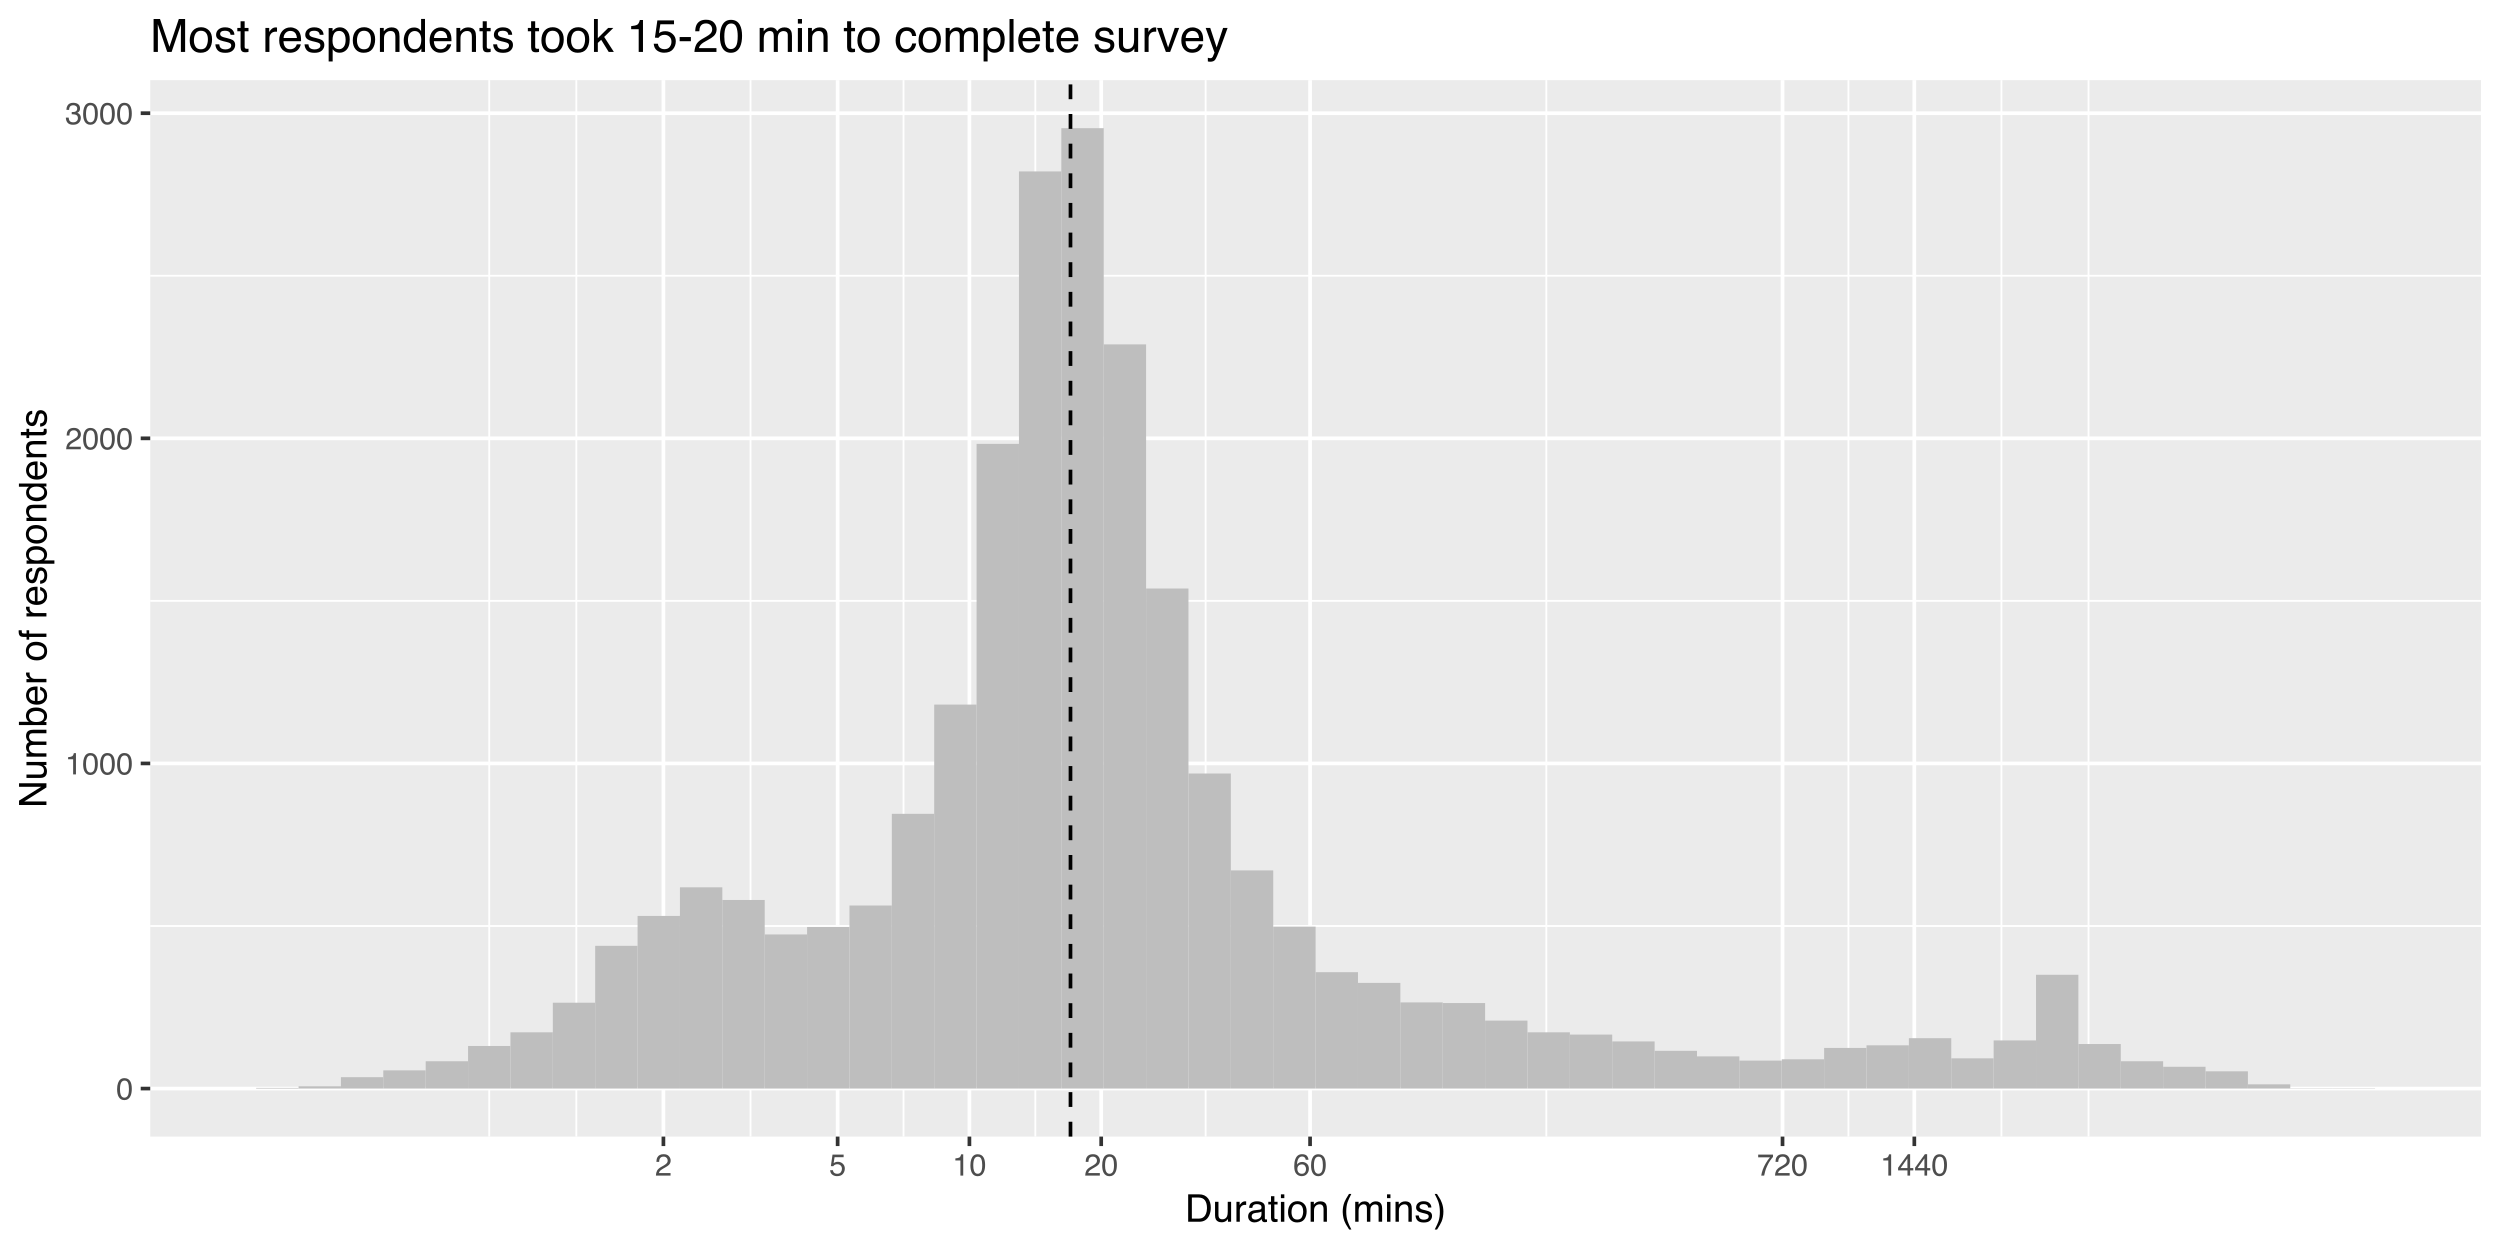 <?xml version="1.0" encoding="UTF-8"?>
<svg xmlns="http://www.w3.org/2000/svg" xmlns:xlink="http://www.w3.org/1999/xlink" width="720pt" height="360pt" viewBox="0 0 720 360" version="1.1">
<defs>
<g>
<symbol overflow="visible" id="glyph0-0">
<path style="stroke:none;" d="M 0.281 0 L 0.281 -6.312 L 5.297 -6.312 L 5.297 0 Z M 4.5 -0.797 L 4.5 -5.516 L 1.078 -5.516 L 1.078 -0.797 Z M 4.5 -0.797 "/>
</symbol>
<symbol overflow="visible" id="glyph0-1">
<path style="stroke:none;" d="M 2.375 -6.156 C 3.176 -6.156 3.754 -5.828 4.109 -5.172 C 4.379 -4.66 4.516 -3.961 4.516 -3.078 C 4.516 -2.242 4.391 -1.555 4.141 -1.016 C 3.785 -0.223 3.195 0.172 2.375 0.172 C 1.633 0.172 1.082 -0.148 0.719 -0.797 C 0.426 -1.328 0.281 -2.047 0.281 -2.953 C 0.281 -3.648 0.367 -4.25 0.547 -4.75 C 0.879 -5.688 1.488 -6.156 2.375 -6.156 Z M 2.375 -0.531 C 2.77 -0.531 3.086 -0.707 3.328 -1.062 C 3.566 -1.426 3.688 -2.086 3.688 -3.047 C 3.688 -3.754 3.598 -4.332 3.422 -4.781 C 3.254 -5.227 2.922 -5.453 2.422 -5.453 C 1.973 -5.453 1.641 -5.238 1.422 -4.812 C 1.211 -4.383 1.109 -3.754 1.109 -2.922 C 1.109 -2.297 1.176 -1.789 1.312 -1.406 C 1.52 -0.82 1.875 -0.531 2.375 -0.531 Z M 2.375 -0.531 "/>
</symbol>
<symbol overflow="visible" id="glyph0-2">
<path style="stroke:none;" d="M 0.844 -4.359 L 0.844 -4.953 C 1.395 -5.004 1.781 -5.094 2 -5.219 C 2.227 -5.344 2.395 -5.645 2.5 -6.125 L 3.109 -6.125 L 3.109 0 L 2.297 0 L 2.297 -4.359 Z M 0.844 -4.359 "/>
</symbol>
<symbol overflow="visible" id="glyph0-3">
<path style="stroke:none;" d="M 0.281 0 C 0.301 -0.531 0.406 -0.988 0.594 -1.375 C 0.789 -1.77 1.164 -2.129 1.719 -2.453 L 2.547 -2.922 C 2.91 -3.141 3.164 -3.328 3.312 -3.484 C 3.551 -3.711 3.672 -3.984 3.672 -4.297 C 3.672 -4.648 3.562 -4.93 3.344 -5.141 C 3.133 -5.359 2.848 -5.469 2.484 -5.469 C 1.961 -5.469 1.598 -5.266 1.391 -4.859 C 1.285 -4.648 1.227 -4.352 1.219 -3.969 L 0.422 -3.969 C 0.43 -4.5 0.531 -4.938 0.719 -5.281 C 1.051 -5.875 1.645 -6.172 2.5 -6.172 C 3.195 -6.172 3.707 -5.977 4.031 -5.594 C 4.363 -5.219 4.531 -4.797 4.531 -4.328 C 4.531 -3.836 4.352 -3.414 4 -3.062 C 3.801 -2.863 3.441 -2.617 2.922 -2.328 L 2.344 -2 C 2.062 -1.844 1.836 -1.695 1.672 -1.562 C 1.391 -1.312 1.211 -1.035 1.141 -0.734 L 4.5 -0.734 L 4.5 0 Z M 0.281 0 "/>
</symbol>
<symbol overflow="visible" id="glyph0-4">
<path style="stroke:none;" d="M 2.281 0.172 C 1.551 0.172 1.02 -0.023 0.688 -0.422 C 0.363 -0.828 0.203 -1.316 0.203 -1.891 L 1.016 -1.891 C 1.047 -1.492 1.117 -1.203 1.234 -1.016 C 1.441 -0.691 1.805 -0.531 2.328 -0.531 C 2.734 -0.531 3.055 -0.641 3.297 -0.859 C 3.547 -1.078 3.672 -1.359 3.672 -1.703 C 3.672 -2.129 3.539 -2.426 3.281 -2.594 C 3.031 -2.758 2.672 -2.844 2.203 -2.844 C 2.148 -2.844 2.098 -2.844 2.047 -2.844 C 1.992 -2.844 1.941 -2.844 1.891 -2.844 L 1.891 -3.516 C 1.973 -3.516 2.039 -3.508 2.094 -3.5 C 2.145 -3.5 2.203 -3.5 2.266 -3.5 C 2.555 -3.5 2.797 -3.547 2.984 -3.641 C 3.305 -3.797 3.469 -4.082 3.469 -4.5 C 3.469 -4.801 3.359 -5.035 3.141 -5.203 C 2.922 -5.367 2.672 -5.453 2.391 -5.453 C 1.867 -5.453 1.508 -5.281 1.312 -4.938 C 1.207 -4.75 1.145 -4.477 1.125 -4.125 L 0.359 -4.125 C 0.359 -4.582 0.453 -4.973 0.641 -5.297 C 0.953 -5.867 1.504 -6.156 2.297 -6.156 C 2.93 -6.156 3.422 -6.016 3.766 -5.734 C 4.109 -5.461 4.281 -5.062 4.281 -4.531 C 4.281 -4.145 4.176 -3.836 3.969 -3.609 C 3.844 -3.461 3.68 -3.348 3.484 -3.266 C 3.805 -3.172 4.055 -3 4.234 -2.75 C 4.422 -2.5 4.516 -2.191 4.516 -1.828 C 4.516 -1.234 4.316 -0.75 3.922 -0.375 C 3.535 -0.008 2.988 0.172 2.281 0.172 Z M 2.281 0.172 "/>
</symbol>
<symbol overflow="visible" id="glyph0-5">
<path style="stroke:none;" d="M 1.094 -1.562 C 1.133 -1.125 1.336 -0.82 1.703 -0.656 C 1.879 -0.57 2.094 -0.531 2.344 -0.531 C 2.801 -0.531 3.141 -0.676 3.359 -0.969 C 3.578 -1.258 3.688 -1.582 3.688 -1.938 C 3.688 -2.363 3.555 -2.691 3.297 -2.922 C 3.035 -3.16 2.719 -3.281 2.344 -3.281 C 2.082 -3.281 1.852 -3.227 1.656 -3.125 C 1.469 -3.02 1.305 -2.879 1.172 -2.703 L 0.5 -2.734 L 0.969 -6.047 L 4.172 -6.047 L 4.172 -5.297 L 1.562 -5.297 L 1.297 -3.594 C 1.43 -3.695 1.566 -3.773 1.703 -3.828 C 1.93 -3.93 2.195 -3.984 2.5 -3.984 C 3.062 -3.984 3.535 -3.801 3.922 -3.438 C 4.316 -3.07 4.516 -2.609 4.516 -2.047 C 4.516 -1.461 4.332 -0.945 3.969 -0.5 C 3.613 -0.062 3.047 0.156 2.266 0.156 C 1.754 0.156 1.305 0.016 0.922 -0.266 C 0.547 -0.547 0.332 -0.977 0.281 -1.562 Z M 1.094 -1.562 "/>
</symbol>
<symbol overflow="visible" id="glyph0-6">
<path style="stroke:none;" d="M 2.578 -6.172 C 3.266 -6.172 3.742 -5.992 4.016 -5.641 C 4.285 -5.285 4.422 -4.922 4.422 -4.547 L 3.656 -4.547 C 3.602 -4.785 3.531 -4.973 3.438 -5.109 C 3.25 -5.367 2.961 -5.5 2.578 -5.5 C 2.148 -5.5 1.805 -5.297 1.547 -4.891 C 1.297 -4.492 1.156 -3.926 1.125 -3.188 C 1.301 -3.445 1.523 -3.641 1.797 -3.766 C 2.047 -3.879 2.32 -3.938 2.625 -3.938 C 3.133 -3.938 3.582 -3.77 3.969 -3.438 C 4.352 -3.113 4.547 -2.625 4.547 -1.969 C 4.547 -1.414 4.363 -0.922 4 -0.484 C 3.633 -0.055 3.117 0.156 2.453 0.156 C 1.867 0.156 1.367 -0.062 0.953 -0.5 C 0.535 -0.938 0.328 -1.672 0.328 -2.703 C 0.328 -3.461 0.422 -4.109 0.609 -4.641 C 0.961 -5.66 1.617 -6.172 2.578 -6.172 Z M 2.516 -0.531 C 2.922 -0.531 3.223 -0.664 3.422 -0.938 C 3.629 -1.207 3.734 -1.531 3.734 -1.906 C 3.734 -2.219 3.641 -2.516 3.453 -2.797 C 3.273 -3.086 2.953 -3.234 2.484 -3.234 C 2.148 -3.234 1.859 -3.125 1.609 -2.906 C 1.359 -2.688 1.234 -2.352 1.234 -1.906 C 1.234 -1.52 1.344 -1.191 1.562 -0.922 C 1.789 -0.66 2.109 -0.531 2.516 -0.531 Z M 2.516 -0.531 "/>
</symbol>
<symbol overflow="visible" id="glyph0-7">
<path style="stroke:none;" d="M 4.594 -6.047 L 4.594 -5.375 C 4.395 -5.176 4.129 -4.836 3.797 -4.359 C 3.473 -3.891 3.188 -3.379 2.938 -2.828 C 2.688 -2.297 2.5 -1.812 2.375 -1.375 C 2.289 -1.082 2.18 -0.625 2.047 0 L 1.203 0 C 1.391 -1.176 1.816 -2.344 2.484 -3.5 C 2.879 -4.188 3.289 -4.773 3.719 -5.266 L 0.328 -5.266 L 0.328 -6.047 Z M 4.594 -6.047 "/>
</symbol>
<symbol overflow="visible" id="glyph0-8">
<path style="stroke:none;" d="M 2.906 -2.172 L 2.906 -4.969 L 0.938 -2.172 Z M 2.922 0 L 2.922 -1.5 L 0.219 -1.5 L 0.219 -2.266 L 3.047 -6.172 L 3.688 -6.172 L 3.688 -2.172 L 4.594 -2.172 L 4.594 -1.5 L 3.688 -1.5 L 3.688 0 Z M 2.922 0 "/>
</symbol>
<symbol overflow="visible" id="glyph1-0">
<path style="stroke:none;" d="M 0.359 0 L 0.359 -7.891 L 6.625 -7.891 L 6.625 0 Z M 5.625 -0.984 L 5.625 -6.906 L 1.344 -6.906 L 1.344 -0.984 Z M 5.625 -0.984 "/>
</symbol>
<symbol overflow="visible" id="glyph1-1">
<path style="stroke:none;" d="M 3.875 -0.906 C 4.227 -0.906 4.523 -0.945 4.766 -1.031 C 5.172 -1.164 5.508 -1.43 5.781 -1.828 C 5.988 -2.148 6.141 -2.562 6.234 -3.062 C 6.285 -3.352 6.312 -3.629 6.312 -3.891 C 6.312 -4.859 6.117 -5.613 5.734 -6.156 C 5.348 -6.695 4.723 -6.969 3.859 -6.969 L 1.953 -6.969 L 1.953 -0.906 Z M 0.891 -7.891 L 4.078 -7.891 C 5.16 -7.891 6.004 -7.504 6.609 -6.734 C 7.141 -6.035 7.406 -5.145 7.406 -4.062 C 7.406 -3.227 7.25 -2.473 6.938 -1.797 C 6.383 -0.598 5.43 0 4.078 0 L 0.891 0 Z M 0.891 -7.891 "/>
</symbol>
<symbol overflow="visible" id="glyph1-2">
<path style="stroke:none;" d="M 1.672 -5.75 L 1.672 -1.938 C 1.672 -1.645 1.719 -1.406 1.812 -1.219 C 1.988 -0.875 2.312 -0.703 2.781 -0.703 C 3.445 -0.703 3.906 -1 4.156 -1.594 C 4.281 -1.914 4.344 -2.359 4.344 -2.922 L 4.344 -5.75 L 5.312 -5.75 L 5.312 0 L 4.406 0 L 4.422 -0.844 C 4.297 -0.625 4.141 -0.441 3.953 -0.297 C 3.578 0.004 3.129 0.156 2.609 0.156 C 1.785 0.156 1.223 -0.117 0.922 -0.672 C 0.766 -0.961 0.688 -1.352 0.688 -1.844 L 0.688 -5.75 Z M 3 -5.891 Z M 3 -5.891 "/>
</symbol>
<symbol overflow="visible" id="glyph1-3">
<path style="stroke:none;" d="M 0.734 -5.75 L 1.656 -5.75 L 1.656 -4.766 C 1.727 -4.953 1.91 -5.18 2.203 -5.453 C 2.492 -5.734 2.832 -5.875 3.219 -5.875 C 3.238 -5.875 3.27 -5.875 3.312 -5.875 C 3.352 -5.875 3.426 -5.867 3.531 -5.859 L 3.531 -4.828 C 3.477 -4.836 3.426 -4.844 3.375 -4.844 C 3.32 -4.852 3.27 -4.859 3.219 -4.859 C 2.727 -4.859 2.352 -4.703 2.094 -4.391 C 1.832 -4.078 1.703 -3.719 1.703 -3.312 L 1.703 0 L 0.734 0 Z M 0.734 -5.75 "/>
</symbol>
<symbol overflow="visible" id="glyph1-4">
<path style="stroke:none;" d="M 1.453 -1.531 C 1.453 -1.25 1.551 -1.023 1.75 -0.859 C 1.957 -0.703 2.203 -0.625 2.484 -0.625 C 2.816 -0.625 3.145 -0.703 3.469 -0.859 C 4.008 -1.117 4.281 -1.551 4.281 -2.156 L 4.281 -2.922 C 4.156 -2.848 4 -2.785 3.812 -2.734 C 3.633 -2.691 3.453 -2.656 3.266 -2.625 L 2.688 -2.562 C 2.332 -2.508 2.066 -2.438 1.891 -2.344 C 1.598 -2.164 1.453 -1.895 1.453 -1.531 Z M 3.797 -3.484 C 4.016 -3.516 4.16 -3.609 4.234 -3.766 C 4.273 -3.848 4.297 -3.973 4.297 -4.141 C 4.297 -4.461 4.176 -4.695 3.938 -4.844 C 3.707 -5 3.375 -5.078 2.938 -5.078 C 2.438 -5.078 2.082 -4.941 1.875 -4.672 C 1.75 -4.516 1.672 -4.289 1.641 -4 L 0.734 -4 C 0.754 -4.707 0.984 -5.195 1.422 -5.469 C 1.867 -5.75 2.383 -5.891 2.969 -5.891 C 3.645 -5.891 4.191 -5.758 4.609 -5.5 C 5.035 -5.25 5.25 -4.848 5.25 -4.297 L 5.25 -0.984 C 5.25 -0.891 5.266 -0.812 5.297 -0.75 C 5.336 -0.688 5.426 -0.656 5.562 -0.656 C 5.602 -0.656 5.648 -0.656 5.703 -0.656 C 5.766 -0.664 5.82 -0.676 5.875 -0.688 L 5.875 0.031 C 5.727 0.07 5.613 0.098 5.531 0.109 C 5.457 0.117 5.352 0.125 5.219 0.125 C 4.883 0.125 4.641 0.004 4.484 -0.234 C 4.41 -0.359 4.359 -0.535 4.328 -0.766 C 4.129 -0.504 3.844 -0.281 3.469 -0.094 C 3.102 0.094 2.695 0.188 2.25 0.188 C 1.719 0.188 1.281 0.023 0.938 -0.297 C 0.602 -0.617 0.438 -1.023 0.438 -1.516 C 0.438 -2.047 0.602 -2.457 0.938 -2.75 C 1.27 -3.039 1.707 -3.223 2.25 -3.297 Z M 2.984 -5.891 Z M 2.984 -5.891 "/>
</symbol>
<symbol overflow="visible" id="glyph1-5">
<path style="stroke:none;" d="M 0.906 -7.359 L 1.875 -7.359 L 1.875 -5.75 L 2.797 -5.75 L 2.797 -4.969 L 1.875 -4.969 L 1.875 -1.203 C 1.875 -1.004 1.941 -0.875 2.078 -0.812 C 2.16 -0.77 2.285 -0.75 2.453 -0.75 C 2.504 -0.75 2.555 -0.75 2.609 -0.75 C 2.66 -0.75 2.723 -0.754 2.797 -0.766 L 2.797 0 C 2.68 0.031 2.562 0.051 2.438 0.062 C 2.32 0.082 2.195 0.094 2.062 0.094 C 1.613 0.094 1.305 -0.02 1.141 -0.25 C 0.984 -0.488 0.906 -0.789 0.906 -1.156 L 0.906 -4.969 L 0.125 -4.969 L 0.125 -5.75 L 0.906 -5.75 Z M 0.906 -7.359 "/>
</symbol>
<symbol overflow="visible" id="glyph1-6">
<path style="stroke:none;" d="M 0.703 -5.719 L 1.688 -5.719 L 1.688 0 L 0.703 0 Z M 0.703 -7.891 L 1.688 -7.891 L 1.688 -6.797 L 0.703 -6.797 Z M 0.703 -7.891 "/>
</symbol>
<symbol overflow="visible" id="glyph1-7">
<path style="stroke:none;" d="M 2.984 -0.625 C 3.629 -0.625 4.07 -0.863 4.312 -1.344 C 4.551 -1.832 4.672 -2.375 4.672 -2.969 C 4.672 -3.508 4.582 -3.945 4.406 -4.281 C 4.133 -4.812 3.664 -5.078 3 -5.078 C 2.406 -5.078 1.973 -4.848 1.703 -4.391 C 1.441 -3.941 1.312 -3.398 1.312 -2.766 C 1.312 -2.148 1.441 -1.641 1.703 -1.234 C 1.973 -0.828 2.398 -0.625 2.984 -0.625 Z M 3.031 -5.922 C 3.77 -5.922 4.395 -5.672 4.906 -5.172 C 5.414 -4.68 5.672 -3.957 5.672 -3 C 5.672 -2.07 5.445 -1.305 5 -0.703 C 4.551 -0.098 3.852 0.203 2.906 0.203 C 2.113 0.203 1.484 -0.062 1.016 -0.594 C 0.547 -1.125 0.312 -1.844 0.312 -2.75 C 0.312 -3.719 0.555 -4.488 1.047 -5.062 C 1.535 -5.633 2.195 -5.922 3.031 -5.922 Z M 3 -5.891 Z M 3 -5.891 "/>
</symbol>
<symbol overflow="visible" id="glyph1-8">
<path style="stroke:none;" d="M 0.703 -5.75 L 1.625 -5.75 L 1.625 -4.938 C 1.895 -5.27 2.18 -5.508 2.484 -5.656 C 2.797 -5.801 3.133 -5.875 3.5 -5.875 C 4.32 -5.875 4.875 -5.594 5.156 -5.031 C 5.312 -4.719 5.391 -4.27 5.391 -3.688 L 5.391 0 L 4.422 0 L 4.422 -3.625 C 4.422 -3.977 4.367 -4.258 4.266 -4.469 C 4.086 -4.832 3.773 -5.016 3.328 -5.016 C 3.098 -5.016 2.91 -4.988 2.766 -4.938 C 2.492 -4.863 2.258 -4.707 2.062 -4.469 C 1.906 -4.281 1.801 -4.082 1.75 -3.875 C 1.695 -3.676 1.672 -3.391 1.672 -3.016 L 1.672 0 L 0.703 0 Z M 2.984 -5.891 Z M 2.984 -5.891 "/>
</symbol>
<symbol overflow="visible" id="glyph1-9">
<path style="stroke:none;" d=""/>
</symbol>
<symbol overflow="visible" id="glyph1-10">
<path style="stroke:none;" d="M 3.25 -8.016 C 2.688 -6.922 2.32 -6.117 2.156 -5.609 C 1.906 -4.828 1.781 -3.922 1.781 -2.891 C 1.781 -1.848 1.926 -0.898 2.219 -0.047 C 2.395 0.484 2.742 1.25 3.266 2.25 L 2.625 2.25 C 2.102 1.426 1.781 0.898 1.656 0.672 C 1.531 0.453 1.391 0.148 1.234 -0.234 C 1.035 -0.766 0.898 -1.332 0.828 -1.938 C 0.785 -2.25 0.766 -2.547 0.766 -2.828 C 0.766 -3.891 0.93 -4.832 1.266 -5.656 C 1.473 -6.188 1.91 -6.973 2.578 -8.016 Z M 3.25 -8.016 "/>
</symbol>
<symbol overflow="visible" id="glyph1-11">
<path style="stroke:none;" d="M 0.703 -5.75 L 1.672 -5.75 L 1.672 -4.938 C 1.898 -5.219 2.102 -5.422 2.281 -5.547 C 2.602 -5.766 2.969 -5.875 3.375 -5.875 C 3.832 -5.875 4.203 -5.766 4.484 -5.547 C 4.641 -5.41 4.781 -5.219 4.906 -4.969 C 5.125 -5.281 5.379 -5.508 5.672 -5.656 C 5.961 -5.801 6.285 -5.875 6.641 -5.875 C 7.41 -5.875 7.938 -5.598 8.219 -5.047 C 8.375 -4.742 8.453 -4.336 8.453 -3.828 L 8.453 0 L 7.438 0 L 7.438 -4 C 7.438 -4.383 7.344 -4.645 7.156 -4.781 C 6.969 -4.926 6.734 -5 6.453 -5 C 6.078 -5 5.75 -4.867 5.469 -4.609 C 5.195 -4.359 5.062 -3.938 5.062 -3.344 L 5.062 0 L 4.078 0 L 4.078 -3.75 C 4.078 -4.145 4.031 -4.43 3.938 -4.609 C 3.789 -4.879 3.52 -5.016 3.125 -5.016 C 2.758 -5.016 2.426 -4.867 2.125 -4.578 C 1.82 -4.297 1.672 -3.785 1.672 -3.047 L 1.672 0 L 0.703 0 Z M 0.703 -5.75 "/>
</symbol>
<symbol overflow="visible" id="glyph1-12">
<path style="stroke:none;" d="M 1.281 -1.812 C 1.312 -1.488 1.395 -1.238 1.531 -1.062 C 1.77 -0.75 2.191 -0.594 2.797 -0.594 C 3.148 -0.594 3.461 -0.672 3.734 -0.828 C 4.004 -0.984 4.141 -1.223 4.141 -1.547 C 4.141 -1.797 4.031 -1.984 3.812 -2.109 C 3.676 -2.191 3.398 -2.285 2.984 -2.391 L 2.219 -2.578 C 1.727 -2.703 1.367 -2.836 1.141 -2.984 C 0.723 -3.254 0.516 -3.617 0.516 -4.078 C 0.516 -4.617 0.707 -5.055 1.094 -5.391 C 1.488 -5.734 2.02 -5.906 2.688 -5.906 C 3.551 -5.906 4.176 -5.648 4.562 -5.141 C 4.801 -4.816 4.914 -4.469 4.906 -4.094 L 4 -4.094 C 3.977 -4.312 3.898 -4.508 3.766 -4.688 C 3.547 -4.945 3.16 -5.078 2.609 -5.078 C 2.242 -5.078 1.969 -5.004 1.781 -4.859 C 1.594 -4.723 1.5 -4.539 1.5 -4.312 C 1.5 -4.062 1.625 -3.863 1.875 -3.719 C 2.008 -3.625 2.219 -3.539 2.5 -3.469 L 3.141 -3.312 C 3.836 -3.145 4.301 -2.984 4.531 -2.828 C 4.914 -2.578 5.109 -2.191 5.109 -1.672 C 5.109 -1.148 4.91 -0.703 4.516 -0.328 C 4.129 0.035 3.539 0.219 2.75 0.219 C 1.895 0.219 1.285 0.023 0.922 -0.359 C 0.566 -0.754 0.379 -1.238 0.359 -1.812 Z M 2.719 -5.891 Z M 2.719 -5.891 "/>
</symbol>
<symbol overflow="visible" id="glyph1-13">
<path style="stroke:none;" d="M 0.375 2.25 C 0.945 1.133 1.316 0.32 1.484 -0.188 C 1.734 -0.957 1.859 -1.859 1.859 -2.891 C 1.859 -3.922 1.711 -4.867 1.422 -5.734 C 1.242 -6.266 0.891 -7.023 0.359 -8.016 L 1.016 -8.016 C 1.566 -7.141 1.898 -6.598 2.016 -6.391 C 2.129 -6.18 2.254 -5.895 2.391 -5.531 C 2.566 -5.082 2.691 -4.641 2.766 -4.203 C 2.836 -3.773 2.875 -3.359 2.875 -2.953 C 2.875 -1.891 2.707 -0.941 2.375 -0.109 C 2.156 0.422 1.711 1.207 1.047 2.25 Z M 0.375 2.25 "/>
</symbol>
<symbol overflow="visible" id="glyph2-0">
<path style="stroke:none;" d="M 0 -0.359 L -7.891 -0.359 L -7.891 -6.625 L 0 -6.625 Z M -0.984 -5.625 L -6.906 -5.625 L -6.906 -1.344 L -0.984 -1.344 Z M -0.984 -5.625 "/>
</symbol>
<symbol overflow="visible" id="glyph2-1">
<path style="stroke:none;" d="M -7.891 -0.844 L -7.891 -2.094 L -1.5 -6.078 L -7.891 -6.078 L -7.891 -7.094 L 0 -7.094 L 0 -5.906 L -6.391 -1.859 L 0 -1.859 L 0 -0.844 Z M -7.891 -3.906 Z M -7.891 -3.906 "/>
</symbol>
<symbol overflow="visible" id="glyph2-2">
<path style="stroke:none;" d="M -5.75 -1.672 L -1.938 -1.672 C -1.645 -1.672 -1.406 -1.719 -1.219 -1.812 C -0.875 -1.988 -0.703 -2.312 -0.703 -2.781 C -0.703 -3.445 -1 -3.906 -1.594 -4.156 C -1.914 -4.281 -2.359 -4.344 -2.922 -4.344 L -5.75 -4.344 L -5.75 -5.312 L 0 -5.312 L 0 -4.406 L -0.844 -4.422 C -0.625 -4.297 -0.441 -4.141 -0.297 -3.953 C 0.004 -3.578 0.156 -3.129 0.156 -2.609 C 0.156 -1.785 -0.117 -1.223 -0.672 -0.922 C -0.961 -0.766 -1.352 -0.688 -1.844 -0.688 L -5.75 -0.688 Z M -5.891 -3 Z M -5.891 -3 "/>
</symbol>
<symbol overflow="visible" id="glyph2-3">
<path style="stroke:none;" d="M -5.75 -0.703 L -5.75 -1.672 L -4.938 -1.672 C -5.219 -1.898 -5.422 -2.102 -5.547 -2.281 C -5.766 -2.602 -5.875 -2.969 -5.875 -3.375 C -5.875 -3.832 -5.766 -4.203 -5.547 -4.484 C -5.41 -4.641 -5.219 -4.781 -4.969 -4.906 C -5.281 -5.125 -5.508 -5.379 -5.656 -5.672 C -5.801 -5.961 -5.875 -6.285 -5.875 -6.641 C -5.875 -7.41 -5.598 -7.938 -5.047 -8.219 C -4.742 -8.375 -4.336 -8.453 -3.828 -8.453 L 0 -8.453 L 0 -7.438 L -4 -7.438 C -4.383 -7.438 -4.645 -7.344 -4.781 -7.156 C -4.926 -6.969 -5 -6.734 -5 -6.453 C -5 -6.078 -4.867 -5.75 -4.609 -5.469 C -4.359 -5.195 -3.938 -5.062 -3.344 -5.062 L 0 -5.062 L 0 -4.078 L -3.75 -4.078 C -4.145 -4.078 -4.43 -4.031 -4.609 -3.938 C -4.879 -3.789 -5.016 -3.52 -5.016 -3.125 C -5.016 -2.758 -4.867 -2.426 -4.578 -2.125 C -4.297 -1.82 -3.785 -1.672 -3.047 -1.672 L 0 -1.672 L 0 -0.703 Z M -5.75 -0.703 "/>
</symbol>
<symbol overflow="visible" id="glyph2-4">
<path style="stroke:none;" d="M -7.922 -0.641 L -7.922 -1.578 L -5.047 -1.578 C -5.328 -1.785 -5.539 -2.035 -5.688 -2.328 C -5.832 -2.617 -5.906 -2.938 -5.906 -3.281 C -5.906 -4 -5.656 -4.582 -5.156 -5.031 C -4.664 -5.477 -3.941 -5.703 -2.984 -5.703 C -2.078 -5.703 -1.32 -5.477 -0.719 -5.031 C -0.113 -4.594 0.188 -3.984 0.188 -3.203 C 0.188 -2.766 0.078 -2.395 -0.141 -2.094 C -0.266 -1.914 -0.461 -1.727 -0.734 -1.531 L 0 -1.531 L 0 -0.641 Z M -0.672 -3.141 C -0.672 -3.672 -0.879 -4.062 -1.297 -4.312 C -1.711 -4.57 -2.258 -4.703 -2.938 -4.703 C -3.539 -4.703 -4.039 -4.57 -4.438 -4.312 C -4.832 -4.062 -5.031 -3.68 -5.031 -3.172 C -5.031 -2.734 -4.867 -2.348 -4.547 -2.016 C -4.223 -1.68 -3.688 -1.516 -2.938 -1.516 C -2.395 -1.516 -1.957 -1.582 -1.625 -1.719 C -0.988 -1.977 -0.672 -2.453 -0.672 -3.141 Z M -0.672 -3.141 "/>
</symbol>
<symbol overflow="visible" id="glyph2-5">
<path style="stroke:none;" d="M -5.875 -3.109 C -5.875 -3.516 -5.781 -3.906 -5.594 -4.281 C -5.406 -4.664 -5.156 -4.961 -4.844 -5.172 C -4.562 -5.359 -4.223 -5.484 -3.828 -5.547 C -3.566 -5.609 -3.145 -5.641 -2.562 -5.641 L -2.562 -1.422 C -1.977 -1.441 -1.508 -1.578 -1.156 -1.828 C -0.812 -2.086 -0.641 -2.488 -0.641 -3.031 C -0.641 -3.539 -0.805 -3.945 -1.141 -4.25 C -1.328 -4.414 -1.551 -4.535 -1.812 -4.609 L -1.812 -5.562 C -1.594 -5.531 -1.352 -5.441 -1.094 -5.297 C -0.832 -5.16 -0.625 -5.004 -0.469 -4.828 C -0.176 -4.535 0.02 -4.176 0.125 -3.75 C 0.176 -3.508 0.203 -3.242 0.203 -2.953 C 0.203 -2.234 -0.055 -1.625 -0.578 -1.125 C -1.098 -0.633 -1.828 -0.391 -2.766 -0.391 C -3.691 -0.391 -4.441 -0.641 -5.016 -1.141 C -5.586 -1.641 -5.875 -2.297 -5.875 -3.109 Z M -3.328 -4.641 C -3.754 -4.609 -4.094 -4.52 -4.344 -4.375 C -4.801 -4.102 -5.031 -3.66 -5.031 -3.047 C -5.031 -2.598 -4.867 -2.223 -4.547 -1.922 C -4.234 -1.629 -3.828 -1.473 -3.328 -1.453 Z M -5.891 -3.016 Z M -5.891 -3.016 "/>
</symbol>
<symbol overflow="visible" id="glyph2-6">
<path style="stroke:none;" d="M -5.75 -0.734 L -5.75 -1.656 L -4.766 -1.656 C -4.953 -1.727 -5.18 -1.91 -5.453 -2.203 C -5.734 -2.492 -5.875 -2.832 -5.875 -3.219 C -5.875 -3.238 -5.875 -3.27 -5.875 -3.312 C -5.875 -3.352 -5.867 -3.426 -5.859 -3.531 L -4.828 -3.531 C -4.836 -3.477 -4.844 -3.426 -4.844 -3.375 C -4.852 -3.32 -4.859 -3.27 -4.859 -3.219 C -4.859 -2.727 -4.703 -2.352 -4.391 -2.094 C -4.078 -1.832 -3.719 -1.703 -3.312 -1.703 L 0 -1.703 L 0 -0.734 Z M -5.75 -0.734 "/>
</symbol>
<symbol overflow="visible" id="glyph2-7">
<path style="stroke:none;" d=""/>
</symbol>
<symbol overflow="visible" id="glyph2-8">
<path style="stroke:none;" d="M -0.625 -2.984 C -0.625 -3.629 -0.863 -4.07 -1.344 -4.312 C -1.832 -4.551 -2.375 -4.672 -2.969 -4.672 C -3.508 -4.672 -3.945 -4.582 -4.281 -4.406 C -4.812 -4.133 -5.078 -3.664 -5.078 -3 C -5.078 -2.406 -4.848 -1.973 -4.391 -1.703 C -3.941 -1.441 -3.398 -1.312 -2.766 -1.312 C -2.148 -1.312 -1.641 -1.441 -1.234 -1.703 C -0.828 -1.973 -0.625 -2.398 -0.625 -2.984 Z M -5.922 -3.031 C -5.922 -3.77 -5.672 -4.395 -5.172 -4.906 C -4.68 -5.414 -3.957 -5.672 -3 -5.672 C -2.07 -5.672 -1.305 -5.445 -0.703 -5 C -0.098 -4.551 0.203 -3.852 0.203 -2.906 C 0.203 -2.113 -0.062 -1.484 -0.594 -1.016 C -1.125 -0.547 -1.844 -0.312 -2.75 -0.312 C -3.719 -0.312 -4.488 -0.555 -5.062 -1.047 C -5.633 -1.535 -5.922 -2.195 -5.922 -3.031 Z M -5.891 -3 Z M -5.891 -3 "/>
</symbol>
<symbol overflow="visible" id="glyph2-9">
<path style="stroke:none;" d="M -6.625 -0.953 C -7.031 -0.961 -7.328 -1.031 -7.516 -1.156 C -7.836 -1.383 -8 -1.82 -8 -2.469 C -8 -2.531 -8 -2.594 -8 -2.656 C -8 -2.719 -7.992 -2.789 -7.984 -2.875 L -7.094 -2.875 C -7.102 -2.77 -7.109 -2.695 -7.109 -2.656 C -7.109 -2.613 -7.109 -2.57 -7.109 -2.531 C -7.109 -2.238 -7.031 -2.062 -6.875 -2 C -6.727 -1.945 -6.344 -1.922 -5.719 -1.922 L -5.719 -2.875 L -4.969 -2.875 L -4.969 -1.906 L 0 -1.906 L 0 -0.953 L -4.969 -0.953 L -4.969 -0.156 L -5.719 -0.156 L -5.719 -0.953 Z M -6.625 -0.953 "/>
</symbol>
<symbol overflow="visible" id="glyph2-10">
<path style="stroke:none;" d="M -1.812 -1.281 C -1.488 -1.312 -1.238 -1.395 -1.062 -1.531 C -0.75 -1.77 -0.594 -2.191 -0.594 -2.797 C -0.594 -3.148 -0.672 -3.461 -0.828 -3.734 C -0.984 -4.004 -1.223 -4.141 -1.547 -4.141 C -1.797 -4.141 -1.984 -4.031 -2.109 -3.812 C -2.191 -3.676 -2.285 -3.398 -2.391 -2.984 L -2.578 -2.219 C -2.703 -1.727 -2.836 -1.367 -2.984 -1.141 C -3.254 -0.723 -3.617 -0.516 -4.078 -0.516 C -4.617 -0.516 -5.055 -0.707 -5.391 -1.094 C -5.734 -1.488 -5.906 -2.02 -5.906 -2.688 C -5.906 -3.551 -5.648 -4.176 -5.141 -4.562 C -4.816 -4.801 -4.469 -4.914 -4.094 -4.906 L -4.094 -4 C -4.312 -3.977 -4.508 -3.898 -4.688 -3.766 C -4.945 -3.547 -5.078 -3.16 -5.078 -2.609 C -5.078 -2.242 -5.004 -1.969 -4.859 -1.781 C -4.723 -1.594 -4.539 -1.5 -4.312 -1.5 C -4.062 -1.5 -3.863 -1.625 -3.719 -1.875 C -3.625 -2.008 -3.539 -2.219 -3.469 -2.5 L -3.312 -3.141 C -3.145 -3.836 -2.984 -4.301 -2.828 -4.531 C -2.578 -4.914 -2.191 -5.109 -1.672 -5.109 C -1.148 -5.109 -0.703 -4.91 -0.328 -4.516 C 0.035 -4.129 0.219 -3.539 0.219 -2.75 C 0.219 -1.895 0.023 -1.285 -0.359 -0.922 C -0.754 -0.566 -1.238 -0.379 -1.812 -0.359 Z M -5.891 -2.719 Z M -5.891 -2.719 "/>
</symbol>
<symbol overflow="visible" id="glyph2-11">
<path style="stroke:none;" d="M -0.656 -3.141 C -0.656 -3.586 -0.844 -3.957 -1.219 -4.25 C -1.594 -4.551 -2.156 -4.703 -2.906 -4.703 C -3.363 -4.703 -3.758 -4.641 -4.094 -4.516 C -4.727 -4.266 -5.047 -3.805 -5.047 -3.141 C -5.047 -2.461 -4.711 -2.004 -4.047 -1.766 C -3.68 -1.629 -3.223 -1.562 -2.672 -1.562 C -2.234 -1.562 -1.859 -1.629 -1.547 -1.766 C -0.953 -2.016 -0.656 -2.473 -0.656 -3.141 Z M -5.719 -0.641 L -5.719 -1.578 L -4.969 -1.578 C -5.227 -1.766 -5.426 -1.973 -5.562 -2.203 C -5.781 -2.535 -5.891 -2.922 -5.891 -3.359 C -5.891 -4.004 -5.641 -4.555 -5.141 -5.016 C -4.641 -5.473 -3.926 -5.703 -3 -5.703 C -1.75 -5.703 -0.852 -5.375 -0.312 -4.719 C 0.02 -4.301 0.188 -3.816 0.188 -3.266 C 0.188 -2.828 0.094 -2.461 -0.094 -2.172 C -0.195 -2.004 -0.379 -1.812 -0.641 -1.594 L 2.297 -1.594 L 2.297 -0.641 Z M -5.719 -0.641 "/>
</symbol>
<symbol overflow="visible" id="glyph2-12">
<path style="stroke:none;" d="M -5.75 -0.703 L -5.75 -1.625 L -4.938 -1.625 C -5.27 -1.895 -5.508 -2.18 -5.656 -2.484 C -5.801 -2.797 -5.875 -3.133 -5.875 -3.5 C -5.875 -4.32 -5.594 -4.875 -5.031 -5.156 C -4.719 -5.312 -4.27 -5.391 -3.688 -5.391 L 0 -5.391 L 0 -4.422 L -3.625 -4.422 C -3.977 -4.422 -4.258 -4.367 -4.469 -4.266 C -4.832 -4.086 -5.016 -3.773 -5.016 -3.328 C -5.016 -3.098 -4.988 -2.91 -4.938 -2.766 C -4.863 -2.492 -4.707 -2.258 -4.469 -2.062 C -4.281 -1.906 -4.082 -1.801 -3.875 -1.75 C -3.676 -1.695 -3.391 -1.672 -3.016 -1.672 L 0 -1.672 L 0 -0.703 Z M -5.891 -2.984 Z M -5.891 -2.984 "/>
</symbol>
<symbol overflow="visible" id="glyph2-13">
<path style="stroke:none;" d="M -2.812 -1.328 C -2.195 -1.328 -1.68 -1.457 -1.266 -1.719 C -0.848 -1.977 -0.641 -2.395 -0.641 -2.969 C -0.641 -3.414 -0.832 -3.781 -1.219 -4.062 C -1.602 -4.352 -2.156 -4.5 -2.875 -4.5 C -3.602 -4.5 -4.141 -4.348 -4.484 -4.047 C -4.836 -3.754 -5.016 -3.391 -5.016 -2.953 C -5.016 -2.473 -4.828 -2.082 -4.453 -1.781 C -4.078 -1.477 -3.531 -1.328 -2.812 -1.328 Z M -5.859 -2.781 C -5.859 -3.219 -5.766 -3.586 -5.578 -3.891 C -5.473 -4.055 -5.285 -4.25 -5.016 -4.469 L -7.922 -4.469 L -7.922 -5.391 L 0 -5.391 L 0 -4.531 L -0.797 -4.531 C -0.441 -4.301 -0.188 -4.031 -0.031 -3.719 C 0.125 -3.414 0.203 -3.066 0.203 -2.672 C 0.203 -2.023 -0.062 -1.469 -0.594 -1 C -1.133 -0.531 -1.852 -0.297 -2.75 -0.297 C -3.594 -0.297 -4.32 -0.508 -4.938 -0.938 C -5.551 -1.363 -5.859 -1.977 -5.859 -2.781 Z M -5.859 -2.781 "/>
</symbol>
<symbol overflow="visible" id="glyph2-14">
<path style="stroke:none;" d="M -7.359 -0.906 L -7.359 -1.875 L -5.75 -1.875 L -5.75 -2.797 L -4.969 -2.797 L -4.969 -1.875 L -1.203 -1.875 C -1.004 -1.875 -0.875 -1.941 -0.812 -2.078 C -0.77 -2.16 -0.75 -2.285 -0.75 -2.453 C -0.75 -2.504 -0.75 -2.555 -0.75 -2.609 C -0.75 -2.66 -0.754 -2.723 -0.766 -2.797 L 0 -2.797 C 0.031 -2.68 0.051 -2.562 0.062 -2.438 C 0.082 -2.32 0.094 -2.195 0.094 -2.062 C 0.094 -1.613 -0.02 -1.305 -0.25 -1.141 C -0.488 -0.984 -0.789 -0.906 -1.156 -0.906 L -4.969 -0.906 L -4.969 -0.125 L -5.75 -0.125 L -5.75 -0.906 Z M -7.359 -0.906 "/>
</symbol>
<symbol overflow="visible" id="glyph3-0">
<path style="stroke:none;" d="M 0.422 0 L 0.422 -9.469 L 7.938 -9.469 L 7.938 0 Z M 6.75 -1.188 L 6.75 -8.281 L 1.609 -8.281 L 1.609 -1.188 Z M 6.75 -1.188 "/>
</symbol>
<symbol overflow="visible" id="glyph3-1">
<path style="stroke:none;" d="M 0.969 -9.469 L 2.812 -9.469 L 5.531 -1.469 L 8.234 -9.469 L 10.047 -9.469 L 10.047 0 L 8.828 0 L 8.828 -5.594 C 8.828 -5.781 8.832 -6.098 8.844 -6.547 C 8.852 -6.992 8.859 -7.473 8.859 -7.984 L 6.156 0 L 4.891 0 L 2.172 -7.984 L 2.172 -7.703 C 2.172 -7.461 2.176 -7.102 2.188 -6.625 C 2.195 -6.156 2.203 -5.812 2.203 -5.594 L 2.203 0 L 0.969 0 Z M 0.969 -9.469 "/>
</symbol>
<symbol overflow="visible" id="glyph3-2">
<path style="stroke:none;" d="M 3.594 -0.75 C 4.363 -0.75 4.891 -1.039 5.172 -1.625 C 5.461 -2.207 5.609 -2.852 5.609 -3.562 C 5.609 -4.207 5.504 -4.734 5.297 -5.141 C 4.961 -5.773 4.398 -6.094 3.609 -6.094 C 2.898 -6.094 2.383 -5.82 2.062 -5.281 C 1.738 -4.738 1.578 -4.082 1.578 -3.312 C 1.578 -2.582 1.738 -1.973 2.062 -1.484 C 2.383 -0.992 2.895 -0.75 3.594 -0.75 Z M 3.641 -7.109 C 4.523 -7.109 5.273 -6.812 5.891 -6.219 C 6.504 -5.625 6.812 -4.75 6.812 -3.594 C 6.812 -2.477 6.539 -1.555 6 -0.828 C 5.457 -0.109 4.617 0.25 3.484 0.25 C 2.535 0.25 1.781 -0.066 1.219 -0.703 C 0.656 -1.348 0.375 -2.211 0.375 -3.297 C 0.375 -4.461 0.664 -5.391 1.25 -6.078 C 1.844 -6.766 2.641 -7.109 3.641 -7.109 Z M 3.594 -7.078 Z M 3.594 -7.078 "/>
</symbol>
<symbol overflow="visible" id="glyph3-3">
<path style="stroke:none;" d="M 1.547 -2.172 C 1.578 -1.773 1.672 -1.477 1.828 -1.281 C 2.117 -0.906 2.629 -0.719 3.359 -0.719 C 3.785 -0.719 4.16 -0.812 4.484 -1 C 4.816 -1.188 4.984 -1.473 4.984 -1.859 C 4.984 -2.16 4.848 -2.391 4.578 -2.547 C 4.41 -2.641 4.082 -2.75 3.594 -2.875 L 2.672 -3.094 C 2.078 -3.238 1.641 -3.406 1.359 -3.594 C 0.867 -3.906 0.625 -4.336 0.625 -4.891 C 0.625 -5.547 0.859 -6.07 1.328 -6.469 C 1.797 -6.875 2.426 -7.078 3.219 -7.078 C 4.258 -7.078 5.008 -6.773 5.469 -6.172 C 5.758 -5.785 5.898 -5.367 5.891 -4.922 L 4.797 -4.922 C 4.773 -5.18 4.68 -5.422 4.516 -5.641 C 4.254 -5.941 3.797 -6.094 3.141 -6.094 C 2.691 -6.094 2.352 -6.008 2.125 -5.844 C 1.906 -5.676 1.797 -5.453 1.797 -5.172 C 1.797 -4.867 1.945 -4.629 2.25 -4.453 C 2.414 -4.348 2.664 -4.254 3 -4.172 L 3.766 -3.984 C 4.598 -3.785 5.16 -3.586 5.453 -3.391 C 5.898 -3.098 6.125 -2.633 6.125 -2 C 6.125 -1.383 5.891 -0.852 5.422 -0.406 C 4.953 0.039 4.242 0.266 3.297 0.266 C 2.266 0.266 1.535 0.031 1.109 -0.438 C 0.68 -0.906 0.453 -1.484 0.422 -2.172 Z M 3.25 -7.078 Z M 3.25 -7.078 "/>
</symbol>
<symbol overflow="visible" id="glyph3-4">
<path style="stroke:none;" d="M 1.078 -8.828 L 2.25 -8.828 L 2.25 -6.906 L 3.359 -6.906 L 3.359 -5.953 L 2.25 -5.953 L 2.25 -1.453 C 2.25 -1.211 2.332 -1.051 2.5 -0.969 C 2.594 -0.914 2.742 -0.891 2.953 -0.891 C 3.004 -0.891 3.062 -0.891 3.125 -0.891 C 3.195 -0.898 3.273 -0.91 3.359 -0.922 L 3.359 0 C 3.223 0.039 3.082 0.066 2.938 0.078 C 2.801 0.098 2.645 0.109 2.469 0.109 C 1.926 0.109 1.555 -0.023 1.359 -0.297 C 1.172 -0.578 1.078 -0.941 1.078 -1.391 L 1.078 -5.953 L 0.141 -5.953 L 0.141 -6.906 L 1.078 -6.906 Z M 1.078 -8.828 "/>
</symbol>
<symbol overflow="visible" id="glyph3-5">
<path style="stroke:none;" d=""/>
</symbol>
<symbol overflow="visible" id="glyph3-6">
<path style="stroke:none;" d="M 0.891 -6.906 L 1.984 -6.906 L 1.984 -5.719 C 2.078 -5.945 2.297 -6.227 2.641 -6.562 C 2.992 -6.895 3.406 -7.062 3.875 -7.062 C 3.895 -7.062 3.93 -7.055 3.984 -7.047 C 4.035 -7.047 4.117 -7.039 4.234 -7.031 L 4.234 -5.797 C 4.172 -5.816 4.109 -5.828 4.047 -5.828 C 3.992 -5.828 3.93 -5.828 3.859 -5.828 C 3.273 -5.828 2.828 -5.641 2.516 -5.266 C 2.203 -4.891 2.047 -4.457 2.047 -3.969 L 2.047 0 L 0.891 0 Z M 0.891 -6.906 "/>
</symbol>
<symbol overflow="visible" id="glyph3-7">
<path style="stroke:none;" d="M 3.719 -7.062 C 4.219 -7.062 4.695 -6.945 5.156 -6.719 C 5.613 -6.488 5.961 -6.191 6.203 -5.828 C 6.43 -5.473 6.586 -5.066 6.672 -4.609 C 6.734 -4.285 6.766 -3.773 6.766 -3.078 L 1.703 -3.078 C 1.723 -2.379 1.891 -1.816 2.203 -1.391 C 2.516 -0.973 2.992 -0.766 3.641 -0.766 C 4.242 -0.766 4.727 -0.961 5.094 -1.359 C 5.301 -1.586 5.445 -1.859 5.531 -2.172 L 6.672 -2.172 C 6.641 -1.91 6.539 -1.625 6.375 -1.312 C 6.207 -1 6.016 -0.742 5.797 -0.547 C 5.453 -0.203 5.02 0.023 4.5 0.141 C 4.219 0.211 3.898 0.25 3.547 0.25 C 2.68 0.25 1.953 -0.062 1.359 -0.688 C 0.766 -1.312 0.469 -2.188 0.469 -3.312 C 0.469 -4.426 0.766 -5.328 1.359 -6.016 C 1.961 -6.711 2.75 -7.062 3.719 -7.062 Z M 5.578 -4 C 5.523 -4.5 5.414 -4.898 5.25 -5.203 C 4.926 -5.766 4.395 -6.047 3.656 -6.047 C 3.125 -6.047 2.676 -5.852 2.312 -5.469 C 1.945 -5.082 1.754 -4.594 1.734 -4 Z M 3.609 -7.078 Z M 3.609 -7.078 "/>
</symbol>
<symbol overflow="visible" id="glyph3-8">
<path style="stroke:none;" d="M 3.766 -0.781 C 4.305 -0.781 4.754 -1.004 5.109 -1.453 C 5.473 -1.91 5.656 -2.594 5.656 -3.5 C 5.656 -4.039 5.578 -4.508 5.422 -4.906 C 5.117 -5.664 4.566 -6.047 3.766 -6.047 C 2.961 -6.047 2.41 -5.645 2.109 -4.844 C 1.953 -4.414 1.875 -3.867 1.875 -3.203 C 1.875 -2.672 1.953 -2.219 2.109 -1.844 C 2.41 -1.133 2.961 -0.781 3.766 -0.781 Z M 0.766 -6.875 L 1.891 -6.875 L 1.891 -5.953 C 2.117 -6.266 2.375 -6.508 2.656 -6.688 C 3.039 -6.945 3.5 -7.078 4.031 -7.078 C 4.812 -7.078 5.473 -6.773 6.016 -6.172 C 6.566 -5.578 6.844 -4.723 6.844 -3.609 C 6.844 -2.098 6.445 -1.02 5.656 -0.375 C 5.156 0.031 4.578 0.234 3.922 0.234 C 3.398 0.234 2.961 0.117 2.609 -0.109 C 2.398 -0.234 2.172 -0.457 1.922 -0.781 L 1.922 2.75 L 0.766 2.75 Z M 0.766 -6.875 "/>
</symbol>
<symbol overflow="visible" id="glyph3-9">
<path style="stroke:none;" d="M 0.844 -6.906 L 1.953 -6.906 L 1.953 -5.922 C 2.273 -6.328 2.617 -6.617 2.984 -6.797 C 3.359 -6.973 3.766 -7.062 4.203 -7.062 C 5.18 -7.062 5.848 -6.719 6.203 -6.031 C 6.391 -5.656 6.484 -5.117 6.484 -4.422 L 6.484 0 L 5.297 0 L 5.297 -4.359 C 5.297 -4.773 5.234 -5.113 5.109 -5.375 C 4.898 -5.801 4.523 -6.016 3.984 -6.016 C 3.711 -6.016 3.488 -5.988 3.312 -5.938 C 3 -5.844 2.719 -5.648 2.469 -5.359 C 2.281 -5.129 2.156 -4.895 2.094 -4.656 C 2.039 -4.414 2.016 -4.066 2.016 -3.609 L 2.016 0 L 0.844 0 Z M 3.578 -7.078 Z M 3.578 -7.078 "/>
</symbol>
<symbol overflow="visible" id="glyph3-10">
<path style="stroke:none;" d="M 1.578 -3.375 C 1.578 -2.633 1.734 -2.016 2.047 -1.516 C 2.367 -1.016 2.875 -0.766 3.562 -0.766 C 4.102 -0.766 4.547 -0.992 4.891 -1.453 C 5.234 -1.922 5.406 -2.586 5.406 -3.453 C 5.406 -4.316 5.227 -4.957 4.875 -5.375 C 4.52 -5.801 4.078 -6.016 3.547 -6.016 C 2.961 -6.016 2.488 -5.789 2.125 -5.344 C 1.758 -4.895 1.578 -4.238 1.578 -3.375 Z M 3.328 -7.031 C 3.859 -7.031 4.301 -6.914 4.656 -6.688 C 4.863 -6.562 5.098 -6.336 5.359 -6.016 L 5.359 -9.5 L 6.484 -9.5 L 6.484 0 L 5.438 0 L 5.438 -0.953 C 5.164 -0.535 4.844 -0.227 4.469 -0.031 C 4.102 0.156 3.68 0.25 3.203 0.25 C 2.43 0.25 1.766 -0.07 1.203 -0.719 C 0.641 -1.375 0.359 -2.238 0.359 -3.312 C 0.359 -4.312 0.613 -5.18 1.125 -5.922 C 1.645 -6.66 2.379 -7.031 3.328 -7.031 Z M 3.328 -7.031 "/>
</symbol>
<symbol overflow="visible" id="glyph3-11">
<path style="stroke:none;" d="M 0.828 -9.469 L 1.938 -9.469 L 1.938 -3.969 L 4.922 -6.906 L 6.406 -6.906 L 3.766 -4.312 L 6.547 0 L 5.062 0 L 2.906 -3.484 L 1.938 -2.594 L 1.938 0 L 0.828 0 Z M 0.828 -9.469 "/>
</symbol>
<symbol overflow="visible" id="glyph3-12">
<path style="stroke:none;" d="M 1.266 -6.531 L 1.266 -7.422 C 2.098 -7.504 2.68 -7.641 3.016 -7.828 C 3.348 -8.023 3.598 -8.477 3.766 -9.188 L 4.672 -9.188 L 4.672 0 L 3.438 0 L 3.438 -6.531 Z M 1.266 -6.531 "/>
</symbol>
<symbol overflow="visible" id="glyph3-13">
<path style="stroke:none;" d="M 1.625 -2.359 C 1.707 -1.691 2.016 -1.234 2.547 -0.984 C 2.828 -0.848 3.145 -0.781 3.5 -0.781 C 4.188 -0.781 4.695 -1 5.031 -1.438 C 5.363 -1.883 5.531 -2.375 5.531 -2.906 C 5.531 -3.551 5.332 -4.047 4.938 -4.391 C 4.551 -4.742 4.082 -4.922 3.531 -4.922 C 3.125 -4.922 2.773 -4.844 2.484 -4.688 C 2.203 -4.539 1.961 -4.328 1.766 -4.047 L 0.766 -4.109 L 1.469 -9.078 L 6.266 -9.078 L 6.266 -7.953 L 2.328 -7.953 L 1.938 -5.391 C 2.156 -5.555 2.359 -5.676 2.547 -5.75 C 2.891 -5.895 3.289 -5.969 3.75 -5.969 C 4.594 -5.969 5.305 -5.691 5.891 -5.141 C 6.484 -4.598 6.781 -3.91 6.781 -3.078 C 6.781 -2.203 6.508 -1.43 5.969 -0.766 C 5.426 -0.098 4.566 0.234 3.391 0.234 C 2.641 0.234 1.973 0.023 1.391 -0.391 C 0.816 -0.816 0.492 -1.473 0.422 -2.359 Z M 1.625 -2.359 "/>
</symbol>
<symbol overflow="visible" id="glyph3-14">
<path style="stroke:none;" d="M 0.547 -4.281 L 3.781 -4.281 L 3.781 -3.078 L 0.547 -3.078 Z M 0.547 -4.281 "/>
</symbol>
<symbol overflow="visible" id="glyph3-15">
<path style="stroke:none;" d="M 0.406 0 C 0.457 -0.789 0.625 -1.477 0.906 -2.062 C 1.188 -2.656 1.742 -3.195 2.578 -3.688 L 3.812 -4.391 C 4.363 -4.711 4.754 -4.988 4.984 -5.219 C 5.336 -5.57 5.516 -5.984 5.516 -6.453 C 5.516 -6.984 5.352 -7.406 5.031 -7.719 C 4.707 -8.039 4.273 -8.203 3.734 -8.203 C 2.941 -8.203 2.395 -7.898 2.094 -7.297 C 1.926 -6.973 1.832 -6.523 1.812 -5.953 L 0.641 -5.953 C 0.648 -6.754 0.797 -7.41 1.078 -7.922 C 1.586 -8.816 2.477 -9.266 3.75 -9.266 C 4.801 -9.266 5.57 -8.977 6.062 -8.406 C 6.551 -7.832 6.797 -7.195 6.797 -6.5 C 6.797 -5.758 6.535 -5.129 6.016 -4.609 C 5.711 -4.297 5.172 -3.926 4.391 -3.5 L 3.516 -3 C 3.086 -2.77 2.754 -2.551 2.516 -2.344 C 2.086 -1.969 1.816 -1.551 1.703 -1.094 L 6.75 -1.094 L 6.75 0 Z M 0.406 0 "/>
</symbol>
<symbol overflow="visible" id="glyph3-16">
<path style="stroke:none;" d="M 3.578 -9.234 C 4.766 -9.234 5.625 -8.738 6.156 -7.75 C 6.57 -6.988 6.781 -5.945 6.781 -4.625 C 6.781 -3.375 6.594 -2.336 6.219 -1.516 C 5.676 -0.336 4.789 0.25 3.562 0.25 C 2.457 0.25 1.633 -0.227 1.094 -1.188 C 0.633 -1.988 0.406 -3.066 0.406 -4.422 C 0.406 -5.473 0.539 -6.375 0.812 -7.125 C 1.32 -8.531 2.242 -9.234 3.578 -9.234 Z M 3.562 -0.812 C 4.164 -0.812 4.645 -1.078 5 -1.609 C 5.352 -2.141 5.531 -3.129 5.531 -4.578 C 5.531 -5.629 5.398 -6.492 5.141 -7.172 C 4.879 -7.848 4.379 -8.188 3.641 -8.188 C 2.961 -8.188 2.461 -7.863 2.141 -7.219 C 1.828 -6.582 1.672 -5.641 1.672 -4.391 C 1.672 -3.441 1.77 -2.68 1.969 -2.109 C 2.281 -1.242 2.812 -0.812 3.562 -0.812 Z M 3.562 -0.812 "/>
</symbol>
<symbol overflow="visible" id="glyph3-17">
<path style="stroke:none;" d="M 0.844 -6.906 L 2 -6.906 L 2 -5.922 C 2.27 -6.266 2.52 -6.516 2.75 -6.672 C 3.125 -6.93 3.555 -7.062 4.047 -7.062 C 4.598 -7.062 5.039 -6.926 5.375 -6.656 C 5.562 -6.5 5.734 -6.27 5.891 -5.969 C 6.148 -6.344 6.453 -6.617 6.797 -6.797 C 7.148 -6.973 7.539 -7.062 7.969 -7.062 C 8.906 -7.062 9.539 -6.723 9.875 -6.047 C 10.051 -5.691 10.141 -5.207 10.141 -4.594 L 10.141 0 L 8.938 0 L 8.938 -4.797 C 8.938 -5.254 8.82 -5.566 8.594 -5.734 C 8.363 -5.91 8.082 -6 7.75 -6 C 7.289 -6 6.895 -5.848 6.562 -5.547 C 6.238 -5.242 6.078 -4.734 6.078 -4.016 L 6.078 0 L 4.906 0 L 4.906 -4.5 C 4.906 -4.969 4.848 -5.312 4.734 -5.531 C 4.555 -5.852 4.227 -6.016 3.75 -6.016 C 3.312 -6.016 2.91 -5.844 2.547 -5.5 C 2.191 -5.164 2.016 -4.551 2.016 -3.656 L 2.016 0 L 0.844 0 Z M 0.844 -6.906 "/>
</symbol>
<symbol overflow="visible" id="glyph3-18">
<path style="stroke:none;" d="M 0.844 -6.875 L 2.031 -6.875 L 2.031 0 L 0.844 0 Z M 0.844 -9.469 L 2.031 -9.469 L 2.031 -8.156 L 0.844 -8.156 Z M 0.844 -9.469 "/>
</symbol>
<symbol overflow="visible" id="glyph3-19">
<path style="stroke:none;" d="M 3.516 -7.109 C 4.297 -7.109 4.926 -6.914 5.406 -6.531 C 5.895 -6.156 6.191 -5.504 6.297 -4.578 L 5.156 -4.578 C 5.094 -5.004 4.938 -5.359 4.688 -5.641 C 4.445 -5.922 4.055 -6.062 3.516 -6.062 C 2.773 -6.062 2.242 -5.703 1.922 -4.984 C 1.723 -4.516 1.625 -3.938 1.625 -3.25 C 1.625 -2.562 1.77 -1.977 2.062 -1.5 C 2.352 -1.031 2.812 -0.797 3.438 -0.797 C 3.914 -0.797 4.297 -0.941 4.578 -1.234 C 4.859 -1.523 5.051 -1.926 5.156 -2.438 L 6.297 -2.438 C 6.16 -1.52 5.832 -0.848 5.312 -0.422 C 4.801 -0.004 4.145 0.203 3.344 0.203 C 2.438 0.203 1.711 -0.125 1.172 -0.781 C 0.641 -1.445 0.375 -2.273 0.375 -3.266 C 0.375 -4.473 0.664 -5.414 1.25 -6.094 C 1.844 -6.77 2.598 -7.109 3.516 -7.109 Z M 3.328 -7.078 Z M 3.328 -7.078 "/>
</symbol>
<symbol overflow="visible" id="glyph3-20">
<path style="stroke:none;" d="M 0.891 -9.469 L 2.047 -9.469 L 2.047 0 L 0.891 0 Z M 0.891 -9.469 "/>
</symbol>
<symbol overflow="visible" id="glyph3-21">
<path style="stroke:none;" d="M 2.016 -6.906 L 2.016 -2.328 C 2.016 -1.973 2.066 -1.68 2.172 -1.453 C 2.379 -1.047 2.766 -0.844 3.328 -0.844 C 4.141 -0.844 4.691 -1.203 4.984 -1.922 C 5.141 -2.305 5.219 -2.836 5.219 -3.516 L 5.219 -6.906 L 6.375 -6.906 L 6.375 0 L 5.281 0 L 5.297 -1.016 C 5.148 -0.754 4.961 -0.535 4.734 -0.359 C 4.297 0.004 3.758 0.188 3.125 0.188 C 2.145 0.188 1.473 -0.141 1.109 -0.797 C 0.922 -1.148 0.828 -1.625 0.828 -2.219 L 0.828 -6.906 Z M 3.609 -7.078 Z M 3.609 -7.078 "/>
</symbol>
<symbol overflow="visible" id="glyph3-22">
<path style="stroke:none;" d="M 1.422 -6.906 L 3.266 -1.281 L 5.188 -6.906 L 6.453 -6.906 L 3.859 0 L 2.625 0 L 0.078 -6.906 Z M 1.422 -6.906 "/>
</symbol>
<symbol overflow="visible" id="glyph3-23">
<path style="stroke:none;" d="M 5.156 -6.906 L 6.453 -6.906 C 6.285 -6.457 5.922 -5.445 5.359 -3.875 C 4.93 -2.688 4.578 -1.719 4.297 -0.969 C 3.629 0.789 3.156 1.863 2.875 2.25 C 2.602 2.633 2.133 2.828 1.469 2.828 C 1.301 2.828 1.172 2.82 1.078 2.812 C 0.992 2.801 0.891 2.773 0.766 2.734 L 0.766 1.688 C 0.961 1.738 1.102 1.77 1.188 1.781 C 1.281 1.801 1.363 1.812 1.438 1.812 C 1.656 1.812 1.812 1.773 1.906 1.703 C 2.008 1.629 2.098 1.539 2.172 1.438 C 2.191 1.406 2.266 1.227 2.391 0.906 C 2.523 0.594 2.625 0.359 2.688 0.203 L 0.141 -6.906 L 1.453 -6.906 L 3.297 -1.281 Z M 3.297 -7.078 Z M 3.297 -7.078 "/>
</symbol>
</g>
<clipPath id="clip1">
  <path d="M 43.266 23.082 L 714.52 23.082 L 714.52 327.332 L 43.266 327.332 Z M 43.266 23.082 "/>
</clipPath>
<clipPath id="clip2">
  <path d="M 43.266 266 L 714.52 266 L 714.52 267 L 43.266 267 Z M 43.266 266 "/>
</clipPath>
<clipPath id="clip3">
  <path d="M 43.266 172 L 714.52 172 L 714.52 174 L 43.266 174 Z M 43.266 172 "/>
</clipPath>
<clipPath id="clip4">
  <path d="M 43.266 79 L 714.52 79 L 714.52 80 L 43.266 80 Z M 43.266 79 "/>
</clipPath>
<clipPath id="clip5">
  <path d="M 140 23.082 L 142 23.082 L 142 327.332 L 140 327.332 Z M 140 23.082 "/>
</clipPath>
<clipPath id="clip6">
  <path d="M 165 23.082 L 167 23.082 L 167 327.332 L 165 327.332 Z M 165 23.082 "/>
</clipPath>
<clipPath id="clip7">
  <path d="M 215 23.082 L 217 23.082 L 217 327.332 L 215 327.332 Z M 215 23.082 "/>
</clipPath>
<clipPath id="clip8">
  <path d="M 259 23.082 L 261 23.082 L 261 327.332 L 259 327.332 Z M 259 23.082 "/>
</clipPath>
<clipPath id="clip9">
  <path d="M 297 23.082 L 299 23.082 L 299 327.332 L 297 327.332 Z M 297 23.082 "/>
</clipPath>
<clipPath id="clip10">
  <path d="M 346 23.082 L 348 23.082 L 348 327.332 L 346 327.332 Z M 346 23.082 "/>
</clipPath>
<clipPath id="clip11">
  <path d="M 445 23.082 L 446 23.082 L 446 327.332 L 445 327.332 Z M 445 23.082 "/>
</clipPath>
<clipPath id="clip12">
  <path d="M 532 23.082 L 533 23.082 L 533 327.332 L 532 327.332 Z M 532 23.082 "/>
</clipPath>
<clipPath id="clip13">
  <path d="M 576 23.082 L 577 23.082 L 577 327.332 L 576 327.332 Z M 576 23.082 "/>
</clipPath>
<clipPath id="clip14">
  <path d="M 601 23.082 L 602 23.082 L 602 327.332 L 601 327.332 Z M 601 23.082 "/>
</clipPath>
<clipPath id="clip15">
  <path d="M 43.266 312 L 714.52 312 L 714.52 315 L 43.266 315 Z M 43.266 312 "/>
</clipPath>
<clipPath id="clip16">
  <path d="M 43.266 219 L 714.52 219 L 714.52 221 L 43.266 221 Z M 43.266 219 "/>
</clipPath>
<clipPath id="clip17">
  <path d="M 43.266 125 L 714.52 125 L 714.52 127 L 43.266 127 Z M 43.266 125 "/>
</clipPath>
<clipPath id="clip18">
  <path d="M 43.266 32 L 714.52 32 L 714.52 34 L 43.266 34 Z M 43.266 32 "/>
</clipPath>
<clipPath id="clip19">
  <path d="M 190 23.082 L 192 23.082 L 192 327.332 L 190 327.332 Z M 190 23.082 "/>
</clipPath>
<clipPath id="clip20">
  <path d="M 240 23.082 L 242 23.082 L 242 327.332 L 240 327.332 Z M 240 23.082 "/>
</clipPath>
<clipPath id="clip21">
  <path d="M 278 23.082 L 280 23.082 L 280 327.332 L 278 327.332 Z M 278 23.082 "/>
</clipPath>
<clipPath id="clip22">
  <path d="M 316 23.082 L 318 23.082 L 318 327.332 L 316 327.332 Z M 316 23.082 "/>
</clipPath>
<clipPath id="clip23">
  <path d="M 376 23.082 L 378 23.082 L 378 327.332 L 376 327.332 Z M 376 23.082 "/>
</clipPath>
<clipPath id="clip24">
  <path d="M 512 23.082 L 514 23.082 L 514 327.332 L 512 327.332 Z M 512 23.082 "/>
</clipPath>
<clipPath id="clip25">
  <path d="M 550 23.082 L 552 23.082 L 552 327.332 L 550 327.332 Z M 550 23.082 "/>
</clipPath>
<clipPath id="clip26">
  <path d="M 307 23.082 L 309 23.082 L 309 327.332 L 307 327.332 Z M 307 23.082 "/>
</clipPath>
</defs>
<g id="surface4">
<rect x="0" y="0" width="720" height="360" style="fill:rgb(100%,100%,100%);fill-opacity:1;stroke:none;"/>
<rect x="0" y="0" width="720" height="360" style="fill:rgb(100%,100%,100%);fill-opacity:1;stroke:none;"/>
<path style="fill:none;stroke-width:1.067;stroke-linecap:round;stroke-linejoin:round;stroke:rgb(100%,100%,100%);stroke-opacity:1;stroke-miterlimit:10;" d="M 0 360 L 720 360 L 720 0 L 0 0 Z M 0 360 "/>
<g clip-path="url(#clip1)" clip-rule="nonzero">
<path style=" stroke:none;fill-rule:nonzero;fill:rgb(92.157%,92.157%,92.157%);fill-opacity:1;" d="M 43.266 327.332 L 714.52 327.332 L 714.52 23.082 L 43.266 23.082 Z M 43.266 327.332 "/>
</g>
<g clip-path="url(#clip2)" clip-rule="nonzero">
<path style="fill:none;stroke-width:0.533;stroke-linecap:butt;stroke-linejoin:round;stroke:rgb(100%,100%,100%);stroke-opacity:1;stroke-miterlimit:10;" d="M 43.266 266.688 L 714.52 266.688 "/>
</g>
<g clip-path="url(#clip3)" clip-rule="nonzero">
<path style="fill:none;stroke-width:0.533;stroke-linecap:butt;stroke-linejoin:round;stroke:rgb(100%,100%,100%);stroke-opacity:1;stroke-miterlimit:10;" d="M 43.266 173.055 L 714.52 173.055 "/>
</g>
<g clip-path="url(#clip4)" clip-rule="nonzero">
<path style="fill:none;stroke-width:0.533;stroke-linecap:butt;stroke-linejoin:round;stroke:rgb(100%,100%,100%);stroke-opacity:1;stroke-miterlimit:10;" d="M 43.266 79.422 L 714.52 79.422 "/>
</g>
<g clip-path="url(#clip5)" clip-rule="nonzero">
<path style="fill:none;stroke-width:0.533;stroke-linecap:butt;stroke-linejoin:round;stroke:rgb(100%,100%,100%);stroke-opacity:1;stroke-miterlimit:10;" d="M 140.891 327.332 L 140.891 23.082 "/>
</g>
<g clip-path="url(#clip6)" clip-rule="nonzero">
<path style="fill:none;stroke-width:0.533;stroke-linecap:butt;stroke-linejoin:round;stroke:rgb(100%,100%,100%);stroke-opacity:1;stroke-miterlimit:10;" d="M 165.977 327.332 L 165.977 23.082 "/>
</g>
<g clip-path="url(#clip7)" clip-rule="nonzero">
<path style="fill:none;stroke-width:0.533;stroke-linecap:butt;stroke-linejoin:round;stroke:rgb(100%,100%,100%);stroke-opacity:1;stroke-miterlimit:10;" d="M 216.148 327.332 L 216.148 23.082 "/>
</g>
<g clip-path="url(#clip8)" clip-rule="nonzero">
<path style="fill:none;stroke-width:0.533;stroke-linecap:butt;stroke-linejoin:round;stroke:rgb(100%,100%,100%);stroke-opacity:1;stroke-miterlimit:10;" d="M 260.215 327.332 L 260.215 23.082 "/>
</g>
<g clip-path="url(#clip9)" clip-rule="nonzero">
<path style="fill:none;stroke-width:0.533;stroke-linecap:butt;stroke-linejoin:round;stroke:rgb(100%,100%,100%);stroke-opacity:1;stroke-miterlimit:10;" d="M 298.168 327.332 L 298.168 23.082 "/>
</g>
<g clip-path="url(#clip10)" clip-rule="nonzero">
<path style="fill:none;stroke-width:0.533;stroke-linecap:butt;stroke-linejoin:round;stroke:rgb(100%,100%,100%);stroke-opacity:1;stroke-miterlimit:10;" d="M 347.223 327.332 L 347.223 23.082 "/>
</g>
<g clip-path="url(#clip11)" clip-rule="nonzero">
<path style="fill:none;stroke-width:0.533;stroke-linecap:butt;stroke-linejoin:round;stroke:rgb(100%,100%,100%);stroke-opacity:1;stroke-miterlimit:10;" d="M 445.336 327.332 L 445.336 23.082 "/>
</g>
<g clip-path="url(#clip12)" clip-rule="nonzero">
<path style="fill:none;stroke-width:0.533;stroke-linecap:butt;stroke-linejoin:round;stroke:rgb(100%,100%,100%);stroke-opacity:1;stroke-miterlimit:10;" d="M 532.344 327.332 L 532.344 23.082 "/>
</g>
<g clip-path="url(#clip13)" clip-rule="nonzero">
<path style="fill:none;stroke-width:0.533;stroke-linecap:butt;stroke-linejoin:round;stroke:rgb(100%,100%,100%);stroke-opacity:1;stroke-miterlimit:10;" d="M 576.41 327.332 L 576.41 23.082 "/>
</g>
<g clip-path="url(#clip14)" clip-rule="nonzero">
<path style="fill:none;stroke-width:0.533;stroke-linecap:butt;stroke-linejoin:round;stroke:rgb(100%,100%,100%);stroke-opacity:1;stroke-miterlimit:10;" d="M 601.496 327.332 L 601.496 23.082 "/>
</g>
<g clip-path="url(#clip15)" clip-rule="nonzero">
<path style="fill:none;stroke-width:1.067;stroke-linecap:butt;stroke-linejoin:round;stroke:rgb(100%,100%,100%);stroke-opacity:1;stroke-miterlimit:10;" d="M 43.266 313.504 L 714.52 313.504 "/>
</g>
<g clip-path="url(#clip16)" clip-rule="nonzero">
<path style="fill:none;stroke-width:1.067;stroke-linecap:butt;stroke-linejoin:round;stroke:rgb(100%,100%,100%);stroke-opacity:1;stroke-miterlimit:10;" d="M 43.266 219.871 L 714.52 219.871 "/>
</g>
<g clip-path="url(#clip17)" clip-rule="nonzero">
<path style="fill:none;stroke-width:1.067;stroke-linecap:butt;stroke-linejoin:round;stroke:rgb(100%,100%,100%);stroke-opacity:1;stroke-miterlimit:10;" d="M 43.266 126.238 L 714.52 126.238 "/>
</g>
<g clip-path="url(#clip18)" clip-rule="nonzero">
<path style="fill:none;stroke-width:1.067;stroke-linecap:butt;stroke-linejoin:round;stroke:rgb(100%,100%,100%);stroke-opacity:1;stroke-miterlimit:10;" d="M 43.266 32.605 L 714.52 32.605 "/>
</g>
<g clip-path="url(#clip19)" clip-rule="nonzero">
<path style="fill:none;stroke-width:1.067;stroke-linecap:butt;stroke-linejoin:round;stroke:rgb(100%,100%,100%);stroke-opacity:1;stroke-miterlimit:10;" d="M 191.062 327.332 L 191.062 23.082 "/>
</g>
<g clip-path="url(#clip20)" clip-rule="nonzero">
<path style="fill:none;stroke-width:1.067;stroke-linecap:butt;stroke-linejoin:round;stroke:rgb(100%,100%,100%);stroke-opacity:1;stroke-miterlimit:10;" d="M 241.238 327.332 L 241.238 23.082 "/>
</g>
<g clip-path="url(#clip21)" clip-rule="nonzero">
<path style="fill:none;stroke-width:1.067;stroke-linecap:butt;stroke-linejoin:round;stroke:rgb(100%,100%,100%);stroke-opacity:1;stroke-miterlimit:10;" d="M 279.191 327.332 L 279.191 23.082 "/>
</g>
<g clip-path="url(#clip22)" clip-rule="nonzero">
<path style="fill:none;stroke-width:1.067;stroke-linecap:butt;stroke-linejoin:round;stroke:rgb(100%,100%,100%);stroke-opacity:1;stroke-miterlimit:10;" d="M 317.145 327.332 L 317.145 23.082 "/>
</g>
<g clip-path="url(#clip23)" clip-rule="nonzero">
<path style="fill:none;stroke-width:1.067;stroke-linecap:butt;stroke-linejoin:round;stroke:rgb(100%,100%,100%);stroke-opacity:1;stroke-miterlimit:10;" d="M 377.301 327.332 L 377.301 23.082 "/>
</g>
<g clip-path="url(#clip24)" clip-rule="nonzero">
<path style="fill:none;stroke-width:1.067;stroke-linecap:butt;stroke-linejoin:round;stroke:rgb(100%,100%,100%);stroke-opacity:1;stroke-miterlimit:10;" d="M 513.367 327.332 L 513.367 23.082 "/>
</g>
<g clip-path="url(#clip25)" clip-rule="nonzero">
<path style="fill:none;stroke-width:1.067;stroke-linecap:butt;stroke-linejoin:round;stroke:rgb(100%,100%,100%);stroke-opacity:1;stroke-miterlimit:10;" d="M 551.324 327.332 L 551.324 23.082 "/>
</g>
<path style=" stroke:none;fill-rule:nonzero;fill:rgb(74.51%,74.51%,74.51%);fill-opacity:1;" d="M 73.777 313.504 L 85.98 313.504 L 85.98 313.316 L 73.777 313.316 Z M 73.777 313.504 "/>
<path style=" stroke:none;fill-rule:nonzero;fill:rgb(74.51%,74.51%,74.51%);fill-opacity:1;" d="M 85.984 313.504 L 98.188 313.504 L 98.188 312.848 L 85.984 312.848 Z M 85.984 313.504 "/>
<path style=" stroke:none;fill-rule:nonzero;fill:rgb(74.51%,74.51%,74.51%);fill-opacity:1;" d="M 98.188 313.504 L 110.391 313.504 L 110.391 310.227 L 98.188 310.227 Z M 98.188 313.504 "/>
<path style=" stroke:none;fill-rule:nonzero;fill:rgb(74.51%,74.51%,74.51%);fill-opacity:1;" d="M 110.391 313.504 L 122.594 313.504 L 122.594 308.262 L 110.391 308.262 Z M 110.391 313.504 "/>
<path style=" stroke:none;fill-rule:nonzero;fill:rgb(74.51%,74.51%,74.51%);fill-opacity:1;" d="M 122.598 313.504 L 134.801 313.504 L 134.801 305.641 L 122.598 305.641 Z M 122.598 313.504 "/>
<path style=" stroke:none;fill-rule:nonzero;fill:rgb(74.51%,74.51%,74.51%);fill-opacity:1;" d="M 134.801 313.504 L 147.004 313.504 L 147.004 301.238 L 134.801 301.238 Z M 134.801 313.504 "/>
<path style=" stroke:none;fill-rule:nonzero;fill:rgb(74.51%,74.51%,74.51%);fill-opacity:1;" d="M 147.008 313.504 L 159.211 313.504 L 159.211 297.305 L 147.008 297.305 Z M 147.008 313.504 "/>
<path style=" stroke:none;fill-rule:nonzero;fill:rgb(74.51%,74.51%,74.51%);fill-opacity:1;" d="M 159.211 313.504 L 171.414 313.504 L 171.414 288.785 L 159.211 288.785 Z M 159.211 313.504 "/>
<path style=" stroke:none;fill-rule:nonzero;fill:rgb(74.51%,74.51%,74.51%);fill-opacity:1;" d="M 171.414 313.504 L 183.617 313.504 L 183.617 272.398 L 171.414 272.398 Z M 171.414 313.504 "/>
<path style=" stroke:none;fill-rule:nonzero;fill:rgb(74.51%,74.51%,74.51%);fill-opacity:1;" d="M 183.621 313.504 L 195.824 313.504 L 195.824 263.785 L 183.621 263.785 Z M 183.621 313.504 "/>
<path style=" stroke:none;fill-rule:nonzero;fill:rgb(74.51%,74.51%,74.51%);fill-opacity:1;" d="M 195.824 313.504 L 208.027 313.504 L 208.027 255.547 L 195.824 255.547 Z M 195.824 313.504 "/>
<path style=" stroke:none;fill-rule:nonzero;fill:rgb(74.51%,74.51%,74.51%);fill-opacity:1;" d="M 208.031 313.504 L 220.234 313.504 L 220.234 259.195 L 208.031 259.195 Z M 208.031 313.504 "/>
<path style=" stroke:none;fill-rule:nonzero;fill:rgb(74.51%,74.51%,74.51%);fill-opacity:1;" d="M 220.234 313.504 L 232.438 313.504 L 232.438 269.121 L 220.234 269.121 Z M 220.234 313.504 "/>
<path style=" stroke:none;fill-rule:nonzero;fill:rgb(74.51%,74.51%,74.51%);fill-opacity:1;" d="M 232.438 313.504 L 244.641 313.504 L 244.641 266.969 L 232.438 266.969 Z M 232.438 313.504 "/>
<path style=" stroke:none;fill-rule:nonzero;fill:rgb(74.51%,74.51%,74.51%);fill-opacity:1;" d="M 244.645 313.504 L 256.848 313.504 L 256.848 260.789 L 244.645 260.789 Z M 244.645 313.504 "/>
<path style=" stroke:none;fill-rule:nonzero;fill:rgb(74.51%,74.51%,74.51%);fill-opacity:1;" d="M 256.848 313.504 L 269.051 313.504 L 269.051 234.383 L 256.848 234.383 Z M 256.848 313.504 "/>
<path style=" stroke:none;fill-rule:nonzero;fill:rgb(74.51%,74.51%,74.51%);fill-opacity:1;" d="M 269.051 313.504 L 281.254 313.504 L 281.254 202.922 L 269.051 202.922 Z M 269.051 313.504 "/>
<path style=" stroke:none;fill-rule:nonzero;fill:rgb(74.51%,74.51%,74.51%);fill-opacity:1;" d="M 281.258 313.504 L 293.461 313.504 L 293.461 127.832 L 281.258 127.832 Z M 281.258 313.504 "/>
<path style=" stroke:none;fill-rule:nonzero;fill:rgb(74.51%,74.51%,74.51%);fill-opacity:1;" d="M 293.461 313.504 L 305.664 313.504 L 305.664 49.367 L 293.461 49.367 Z M 293.461 313.504 "/>
<path style=" stroke:none;fill-rule:nonzero;fill:rgb(74.51%,74.51%,74.51%);fill-opacity:1;" d="M 305.668 313.504 L 317.871 313.504 L 317.871 36.914 L 305.668 36.914 Z M 305.668 313.504 "/>
<path style=" stroke:none;fill-rule:nonzero;fill:rgb(74.51%,74.51%,74.51%);fill-opacity:1;" d="M 317.871 313.504 L 330.074 313.504 L 330.074 99.18 L 317.871 99.18 Z M 317.871 313.504 "/>
<path style=" stroke:none;fill-rule:nonzero;fill:rgb(74.51%,74.51%,74.51%);fill-opacity:1;" d="M 330.074 313.504 L 342.277 313.504 L 342.277 169.496 L 330.074 169.496 Z M 330.074 313.504 "/>
<path style=" stroke:none;fill-rule:nonzero;fill:rgb(74.51%,74.51%,74.51%);fill-opacity:1;" d="M 342.281 313.504 L 354.484 313.504 L 354.484 222.773 L 342.281 222.773 Z M 342.281 313.504 "/>
<path style=" stroke:none;fill-rule:nonzero;fill:rgb(74.51%,74.51%,74.51%);fill-opacity:1;" d="M 354.484 313.504 L 366.688 313.504 L 366.688 250.676 L 354.484 250.676 Z M 354.484 313.504 "/>
<path style=" stroke:none;fill-rule:nonzero;fill:rgb(74.51%,74.51%,74.51%);fill-opacity:1;" d="M 366.688 313.504 L 378.891 313.504 L 378.891 266.875 L 366.688 266.875 Z M 366.688 313.504 "/>
<path style=" stroke:none;fill-rule:nonzero;fill:rgb(74.51%,74.51%,74.51%);fill-opacity:1;" d="M 378.895 313.504 L 391.098 313.504 L 391.098 279.984 L 378.895 279.984 Z M 378.895 313.504 "/>
<path style=" stroke:none;fill-rule:nonzero;fill:rgb(74.51%,74.51%,74.51%);fill-opacity:1;" d="M 391.098 313.504 L 403.301 313.504 L 403.301 283.074 L 391.098 283.074 Z M 391.098 313.504 "/>
<path style=" stroke:none;fill-rule:nonzero;fill:rgb(74.51%,74.51%,74.51%);fill-opacity:1;" d="M 403.305 313.504 L 415.508 313.504 L 415.508 288.691 L 403.305 288.691 Z M 403.305 313.504 "/>
<path style=" stroke:none;fill-rule:nonzero;fill:rgb(74.51%,74.51%,74.51%);fill-opacity:1;" d="M 415.508 313.504 L 427.711 313.504 L 427.711 288.879 L 415.508 288.879 Z M 415.508 313.504 "/>
<path style=" stroke:none;fill-rule:nonzero;fill:rgb(74.51%,74.51%,74.51%);fill-opacity:1;" d="M 427.711 313.504 L 439.914 313.504 L 439.914 293.934 L 427.711 293.934 Z M 427.711 313.504 "/>
<path style=" stroke:none;fill-rule:nonzero;fill:rgb(74.51%,74.51%,74.51%);fill-opacity:1;" d="M 439.918 313.504 L 452.121 313.504 L 452.121 297.305 L 439.918 297.305 Z M 439.918 313.504 "/>
<path style=" stroke:none;fill-rule:nonzero;fill:rgb(74.51%,74.51%,74.51%);fill-opacity:1;" d="M 452.121 313.504 L 464.324 313.504 L 464.324 297.961 L 452.121 297.961 Z M 452.121 313.504 "/>
<path style=" stroke:none;fill-rule:nonzero;fill:rgb(74.51%,74.51%,74.51%);fill-opacity:1;" d="M 464.324 313.504 L 476.527 313.504 L 476.527 299.926 L 464.324 299.926 Z M 464.324 313.504 "/>
<path style=" stroke:none;fill-rule:nonzero;fill:rgb(74.51%,74.51%,74.51%);fill-opacity:1;" d="M 476.531 313.504 L 488.734 313.504 L 488.734 302.641 L 476.531 302.641 Z M 476.531 313.504 "/>
<path style=" stroke:none;fill-rule:nonzero;fill:rgb(74.51%,74.51%,74.51%);fill-opacity:1;" d="M 488.734 313.504 L 500.938 313.504 L 500.938 304.234 L 488.734 304.234 Z M 488.734 313.504 "/>
<path style=" stroke:none;fill-rule:nonzero;fill:rgb(74.51%,74.51%,74.51%);fill-opacity:1;" d="M 500.941 313.504 L 513.145 313.504 L 513.145 305.453 L 500.941 305.453 Z M 500.941 313.504 "/>
<path style=" stroke:none;fill-rule:nonzero;fill:rgb(74.51%,74.51%,74.51%);fill-opacity:1;" d="M 513.145 313.504 L 525.348 313.504 L 525.348 305.078 L 513.145 305.078 Z M 513.145 313.504 "/>
<path style=" stroke:none;fill-rule:nonzero;fill:rgb(74.51%,74.51%,74.51%);fill-opacity:1;" d="M 525.348 313.504 L 537.551 313.504 L 537.551 301.801 L 525.348 301.801 Z M 525.348 313.504 "/>
<path style=" stroke:none;fill-rule:nonzero;fill:rgb(74.51%,74.51%,74.51%);fill-opacity:1;" d="M 537.555 313.504 L 549.758 313.504 L 549.758 301.051 L 537.555 301.051 Z M 537.555 313.504 "/>
<path style=" stroke:none;fill-rule:nonzero;fill:rgb(74.51%,74.51%,74.51%);fill-opacity:1;" d="M 549.758 313.504 L 561.961 313.504 L 561.961 298.992 L 549.758 298.992 Z M 549.758 313.504 "/>
<path style=" stroke:none;fill-rule:nonzero;fill:rgb(74.51%,74.51%,74.51%);fill-opacity:1;" d="M 561.965 313.504 L 574.168 313.504 L 574.168 304.797 L 561.965 304.797 Z M 561.965 313.504 "/>
<path style=" stroke:none;fill-rule:nonzero;fill:rgb(74.51%,74.51%,74.51%);fill-opacity:1;" d="M 574.168 313.504 L 586.371 313.504 L 586.371 299.645 L 574.168 299.645 Z M 574.168 313.504 "/>
<path style=" stroke:none;fill-rule:nonzero;fill:rgb(74.51%,74.51%,74.51%);fill-opacity:1;" d="M 586.371 313.504 L 598.574 313.504 L 598.574 280.734 L 586.371 280.734 Z M 586.371 313.504 "/>
<path style=" stroke:none;fill-rule:nonzero;fill:rgb(74.51%,74.51%,74.51%);fill-opacity:1;" d="M 598.578 313.504 L 610.781 313.504 L 610.781 300.676 L 598.578 300.676 Z M 598.578 313.504 "/>
<path style=" stroke:none;fill-rule:nonzero;fill:rgb(74.51%,74.51%,74.51%);fill-opacity:1;" d="M 610.781 313.504 L 622.984 313.504 L 622.984 305.641 L 610.781 305.641 Z M 610.781 313.504 "/>
<path style=" stroke:none;fill-rule:nonzero;fill:rgb(74.51%,74.51%,74.51%);fill-opacity:1;" d="M 622.984 313.504 L 635.188 313.504 L 635.188 307.23 L 622.984 307.23 Z M 622.984 313.504 "/>
<path style=" stroke:none;fill-rule:nonzero;fill:rgb(74.51%,74.51%,74.51%);fill-opacity:1;" d="M 635.191 313.504 L 647.395 313.504 L 647.395 308.543 L 635.191 308.543 Z M 635.191 313.504 "/>
<path style=" stroke:none;fill-rule:nonzero;fill:rgb(74.51%,74.51%,74.51%);fill-opacity:1;" d="M 647.395 313.504 L 659.598 313.504 L 659.598 312.285 L 647.395 312.285 Z M 647.395 313.504 "/>
<path style=" stroke:none;fill-rule:nonzero;fill:rgb(74.51%,74.51%,74.51%);fill-opacity:1;" d="M 659.602 313.504 L 671.805 313.504 L 671.805 313.41 L 659.602 313.41 Z M 659.602 313.504 "/>
<path style=" stroke:none;fill-rule:nonzero;fill:rgb(74.51%,74.51%,74.51%);fill-opacity:1;" d="M 671.805 313.504 L 684.008 313.504 L 684.008 313.41 L 671.805 313.41 Z M 671.805 313.504 "/>
<g clip-path="url(#clip26)" clip-rule="nonzero">
<path style="fill:none;stroke-width:1.067;stroke-linecap:butt;stroke-linejoin:round;stroke:rgb(0%,0%,0%);stroke-opacity:1;stroke-dasharray:4.268,4.268;stroke-miterlimit:10;" d="M 308.301 327.332 L 308.301 23.082 "/>
</g>
<g style="fill:rgb(30.196%,30.196%,30.196%);fill-opacity:1;">
  <use xlink:href="#glyph0-1" x="33.445" y="316.66"/>
</g>
<g style="fill:rgb(30.196%,30.196%,30.196%);fill-opacity:1;">
  <use xlink:href="#glyph0-2" x="18.766" y="223.027"/>
  <use xlink:href="#glyph0-1" x="23.658" y="223.027"/>
  <use xlink:href="#glyph0-1" x="28.55" y="223.027"/>
  <use xlink:href="#glyph0-1" x="33.443" y="223.027"/>
</g>
<g style="fill:rgb(30.196%,30.196%,30.196%);fill-opacity:1;">
  <use xlink:href="#glyph0-3" x="18.766" y="129.395"/>
  <use xlink:href="#glyph0-1" x="23.658" y="129.395"/>
  <use xlink:href="#glyph0-1" x="28.55" y="129.395"/>
  <use xlink:href="#glyph0-1" x="33.443" y="129.395"/>
</g>
<g style="fill:rgb(30.196%,30.196%,30.196%);fill-opacity:1;">
  <use xlink:href="#glyph0-4" x="18.766" y="35.762"/>
  <use xlink:href="#glyph0-1" x="23.658" y="35.762"/>
  <use xlink:href="#glyph0-1" x="28.55" y="35.762"/>
  <use xlink:href="#glyph0-1" x="33.443" y="35.762"/>
</g>
<path style="fill:none;stroke-width:1.067;stroke-linecap:butt;stroke-linejoin:round;stroke:rgb(20%,20%,20%);stroke-opacity:1;stroke-miterlimit:10;" d="M 40.527 313.504 L 43.266 313.504 "/>
<path style="fill:none;stroke-width:1.067;stroke-linecap:butt;stroke-linejoin:round;stroke:rgb(20%,20%,20%);stroke-opacity:1;stroke-miterlimit:10;" d="M 40.527 219.871 L 43.266 219.871 "/>
<path style="fill:none;stroke-width:1.067;stroke-linecap:butt;stroke-linejoin:round;stroke:rgb(20%,20%,20%);stroke-opacity:1;stroke-miterlimit:10;" d="M 40.527 126.238 L 43.266 126.238 "/>
<path style="fill:none;stroke-width:1.067;stroke-linecap:butt;stroke-linejoin:round;stroke:rgb(20%,20%,20%);stroke-opacity:1;stroke-miterlimit:10;" d="M 40.527 32.605 L 43.266 32.605 "/>
<path style="fill:none;stroke-width:1.067;stroke-linecap:butt;stroke-linejoin:round;stroke:rgb(20%,20%,20%);stroke-opacity:1;stroke-miterlimit:10;" d="M 191.062 330.074 L 191.062 327.332 "/>
<path style="fill:none;stroke-width:1.067;stroke-linecap:butt;stroke-linejoin:round;stroke:rgb(20%,20%,20%);stroke-opacity:1;stroke-miterlimit:10;" d="M 241.238 330.074 L 241.238 327.332 "/>
<path style="fill:none;stroke-width:1.067;stroke-linecap:butt;stroke-linejoin:round;stroke:rgb(20%,20%,20%);stroke-opacity:1;stroke-miterlimit:10;" d="M 279.191 330.074 L 279.191 327.332 "/>
<path style="fill:none;stroke-width:1.067;stroke-linecap:butt;stroke-linejoin:round;stroke:rgb(20%,20%,20%);stroke-opacity:1;stroke-miterlimit:10;" d="M 317.145 330.074 L 317.145 327.332 "/>
<path style="fill:none;stroke-width:1.067;stroke-linecap:butt;stroke-linejoin:round;stroke:rgb(20%,20%,20%);stroke-opacity:1;stroke-miterlimit:10;" d="M 377.301 330.074 L 377.301 327.332 "/>
<path style="fill:none;stroke-width:1.067;stroke-linecap:butt;stroke-linejoin:round;stroke:rgb(20%,20%,20%);stroke-opacity:1;stroke-miterlimit:10;" d="M 513.367 330.074 L 513.367 327.332 "/>
<path style="fill:none;stroke-width:1.067;stroke-linecap:butt;stroke-linejoin:round;stroke:rgb(20%,20%,20%);stroke-opacity:1;stroke-miterlimit:10;" d="M 551.324 330.074 L 551.324 327.332 "/>
<g style="fill:rgb(30.196%,30.196%,30.196%);fill-opacity:1;">
  <use xlink:href="#glyph0-3" x="188.617" y="338.578"/>
</g>
<g style="fill:rgb(30.196%,30.196%,30.196%);fill-opacity:1;">
  <use xlink:href="#glyph0-5" x="238.793" y="338.578"/>
</g>
<g style="fill:rgb(30.196%,30.196%,30.196%);fill-opacity:1;">
  <use xlink:href="#glyph0-2" x="274.301" y="338.578"/>
  <use xlink:href="#glyph0-1" x="279.193" y="338.578"/>
</g>
<g style="fill:rgb(30.196%,30.196%,30.196%);fill-opacity:1;">
  <use xlink:href="#glyph0-3" x="312.254" y="338.578"/>
  <use xlink:href="#glyph0-1" x="317.146" y="338.578"/>
</g>
<g style="fill:rgb(30.196%,30.196%,30.196%);fill-opacity:1;">
  <use xlink:href="#glyph0-6" x="372.41" y="338.578"/>
  <use xlink:href="#glyph0-1" x="377.303" y="338.578"/>
</g>
<g style="fill:rgb(30.196%,30.196%,30.196%);fill-opacity:1;">
  <use xlink:href="#glyph0-7" x="506.027" y="338.578"/>
  <use xlink:href="#glyph0-3" x="510.92" y="338.578"/>
  <use xlink:href="#glyph0-1" x="515.812" y="338.578"/>
</g>
<g style="fill:rgb(30.196%,30.196%,30.196%);fill-opacity:1;">
  <use xlink:href="#glyph0-2" x="541.539" y="338.578"/>
  <use xlink:href="#glyph0-8" x="546.431" y="338.578"/>
  <use xlink:href="#glyph0-8" x="551.324" y="338.578"/>
  <use xlink:href="#glyph0-1" x="556.216" y="338.578"/>
</g>
<g style="fill:rgb(0%,0%,0%);fill-opacity:1;">
  <use xlink:href="#glyph1-1" x="341.301" y="351.863"/>
  <use xlink:href="#glyph1-2" x="349.245" y="351.863"/>
  <use xlink:href="#glyph1-3" x="355.362" y="351.863"/>
  <use xlink:href="#glyph1-4" x="359.025" y="351.863"/>
  <use xlink:href="#glyph1-5" x="365.143" y="351.863"/>
  <use xlink:href="#glyph1-6" x="368.199" y="351.863"/>
  <use xlink:href="#glyph1-7" x="370.643" y="351.863"/>
  <use xlink:href="#glyph1-8" x="376.761" y="351.863"/>
  <use xlink:href="#glyph1-9" x="382.878" y="351.863"/>
  <use xlink:href="#glyph1-10" x="385.935" y="351.863"/>
  <use xlink:href="#glyph1-11" x="389.598" y="351.863"/>
  <use xlink:href="#glyph1-6" x="398.761" y="351.863"/>
  <use xlink:href="#glyph1-8" x="401.205" y="351.863"/>
  <use xlink:href="#glyph1-12" x="407.322" y="351.863"/>
  <use xlink:href="#glyph1-13" x="412.822" y="351.863"/>
</g>
<g style="fill:rgb(0%,0%,0%);fill-opacity:1;">
  <use xlink:href="#glyph2-1" x="13.371" y="232.684"/>
  <use xlink:href="#glyph2-2" x="13.371" y="224.74"/>
  <use xlink:href="#glyph2-3" x="13.371" y="218.622"/>
  <use xlink:href="#glyph2-4" x="13.371" y="209.459"/>
  <use xlink:href="#glyph2-5" x="13.371" y="203.341"/>
  <use xlink:href="#glyph2-6" x="13.371" y="197.224"/>
  <use xlink:href="#glyph2-7" x="13.371" y="193.561"/>
  <use xlink:href="#glyph2-8" x="13.371" y="190.504"/>
  <use xlink:href="#glyph2-9" x="13.371" y="184.387"/>
  <use xlink:href="#glyph2-7" x="13.371" y="181.331"/>
  <use xlink:href="#glyph2-6" x="13.371" y="178.274"/>
  <use xlink:href="#glyph2-5" x="13.371" y="174.611"/>
  <use xlink:href="#glyph2-10" x="13.371" y="168.494"/>
  <use xlink:href="#glyph2-11" x="13.371" y="162.994"/>
  <use xlink:href="#glyph2-8" x="13.371" y="156.876"/>
  <use xlink:href="#glyph2-12" x="13.371" y="150.758"/>
  <use xlink:href="#glyph2-13" x="13.371" y="144.641"/>
  <use xlink:href="#glyph2-5" x="13.371" y="138.523"/>
  <use xlink:href="#glyph2-12" x="13.371" y="132.405"/>
  <use xlink:href="#glyph2-14" x="13.371" y="126.288"/>
  <use xlink:href="#glyph2-10" x="13.371" y="123.231"/>
</g>
<g style="fill:rgb(0%,0%,0%);fill-opacity:1;">
  <use xlink:href="#glyph3-1" x="43.266" y="14.949"/>
  <use xlink:href="#glyph3-2" x="54.264" y="14.949"/>
  <use xlink:href="#glyph3-3" x="61.607" y="14.949"/>
  <use xlink:href="#glyph3-4" x="68.208" y="14.949"/>
  <use xlink:href="#glyph3-5" x="71.877" y="14.949"/>
  <use xlink:href="#glyph3-6" x="75.545" y="14.949"/>
  <use xlink:href="#glyph3-7" x="79.942" y="14.949"/>
  <use xlink:href="#glyph3-3" x="87.285" y="14.949"/>
  <use xlink:href="#glyph3-8" x="93.886" y="14.949"/>
  <use xlink:href="#glyph3-2" x="101.229" y="14.949"/>
  <use xlink:href="#glyph3-9" x="108.572" y="14.949"/>
  <use xlink:href="#glyph3-10" x="115.915" y="14.949"/>
  <use xlink:href="#glyph3-7" x="123.258" y="14.949"/>
  <use xlink:href="#glyph3-9" x="130.601" y="14.949"/>
  <use xlink:href="#glyph3-4" x="137.944" y="14.949"/>
  <use xlink:href="#glyph3-3" x="141.612" y="14.949"/>
  <use xlink:href="#glyph3-5" x="148.214" y="14.949"/>
  <use xlink:href="#glyph3-4" x="151.882" y="14.949"/>
  <use xlink:href="#glyph3-2" x="155.55" y="14.949"/>
  <use xlink:href="#glyph3-2" x="162.893" y="14.949"/>
  <use xlink:href="#glyph3-11" x="170.236" y="14.949"/>
  <use xlink:href="#glyph3-5" x="176.838" y="14.949"/>
  <use xlink:href="#glyph3-12" x="180.506" y="14.949"/>
  <use xlink:href="#glyph3-13" x="187.849" y="14.949"/>
  <use xlink:href="#glyph3-14" x="195.192" y="14.949"/>
  <use xlink:href="#glyph3-15" x="199.589" y="14.949"/>
  <use xlink:href="#glyph3-16" x="206.932" y="14.949"/>
  <use xlink:href="#glyph3-5" x="214.275" y="14.949"/>
  <use xlink:href="#glyph3-17" x="217.943" y="14.949"/>
  <use xlink:href="#glyph3-18" x="228.941" y="14.949"/>
  <use xlink:href="#glyph3-9" x="231.874" y="14.949"/>
  <use xlink:href="#glyph3-5" x="239.217" y="14.949"/>
  <use xlink:href="#glyph3-4" x="242.886" y="14.949"/>
  <use xlink:href="#glyph3-2" x="246.554" y="14.949"/>
  <use xlink:href="#glyph3-5" x="253.897" y="14.949"/>
  <use xlink:href="#glyph3-19" x="257.565" y="14.949"/>
  <use xlink:href="#glyph3-2" x="264.167" y="14.949"/>
  <use xlink:href="#glyph3-17" x="271.51" y="14.949"/>
  <use xlink:href="#glyph3-8" x="282.508" y="14.949"/>
  <use xlink:href="#glyph3-20" x="289.851" y="14.949"/>
  <use xlink:href="#glyph3-7" x="292.784" y="14.949"/>
  <use xlink:href="#glyph3-4" x="300.127" y="14.949"/>
  <use xlink:href="#glyph3-7" x="303.796" y="14.949"/>
  <use xlink:href="#glyph3-5" x="311.138" y="14.949"/>
  <use xlink:href="#glyph3-3" x="314.807" y="14.949"/>
  <use xlink:href="#glyph3-21" x="321.408" y="14.949"/>
  <use xlink:href="#glyph3-6" x="328.751" y="14.949"/>
  <use xlink:href="#glyph3-22" x="333.148" y="14.949"/>
  <use xlink:href="#glyph3-7" x="339.75" y="14.949"/>
  <use xlink:href="#glyph3-23" x="347.092" y="14.949"/>
</g>
</g>
</svg>
